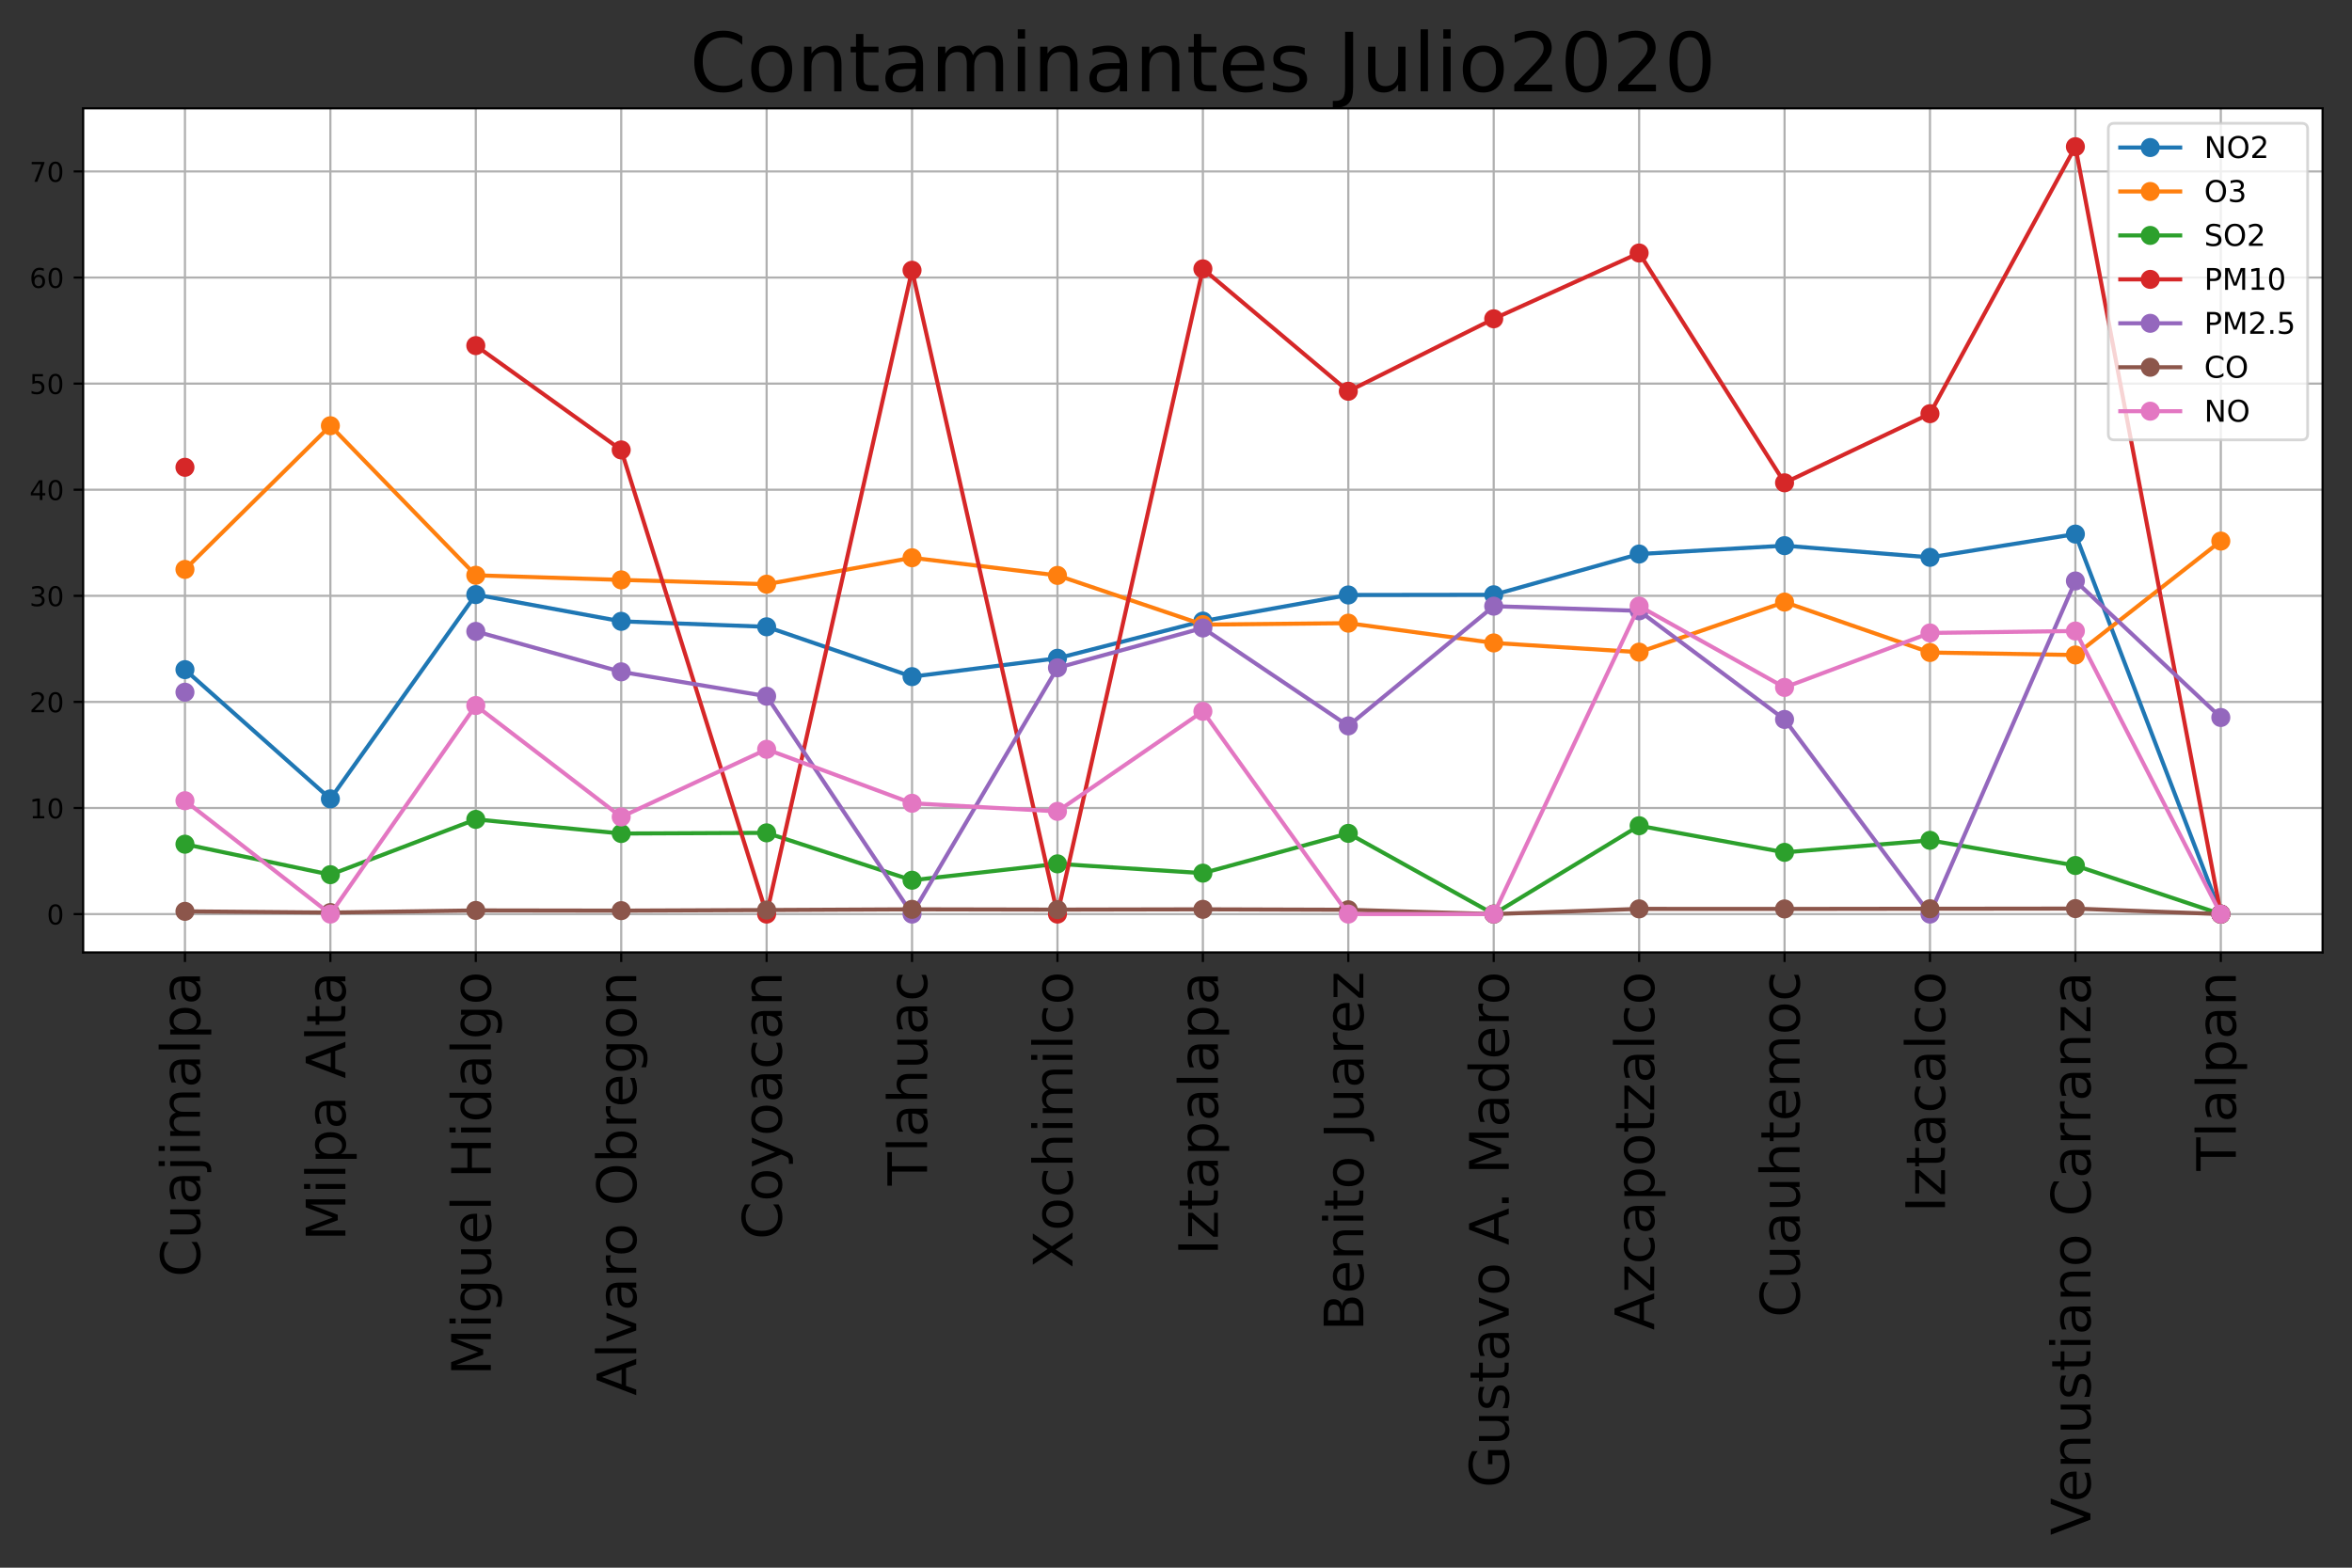 <?xml version="1.0" encoding="utf-8" standalone="no"?>
<!DOCTYPE svg PUBLIC "-//W3C//DTD SVG 1.1//EN"
  "http://www.w3.org/Graphics/SVG/1.1/DTD/svg11.dtd">
<!-- Created with matplotlib (https://matplotlib.org/) -->
<svg height="576pt" version="1.1" viewBox="0 0 864 576" width="864pt" xmlns="http://www.w3.org/2000/svg" xmlns:xlink="http://www.w3.org/1999/xlink">
 <rect x="0" y="0" width="864" height="576" fill="#333333" stroke="none"/>
 <defs>
  <style type="text/css">*{stroke-linecap:butt;stroke-linejoin:round;}</style>
 </defs>
 <g id="figure_1">
  <g id="patch_1">
   <path d="M 0 576 
L 864 576 
L 864 0 
L 0 0 
z
" style="fill:none;"/>
  </g>
  <g id="axes_1">
   <g id="patch_2">
    <path d="M 30.55 349.95 
L 853.2 349.95 
L 853.2 39.8 
L 30.55 39.8 
z
" style="fill:#ffffff;"/>
   </g>
   <g id="matplotlib.axis_1">
    <g id="xtick_1">
     <g id="line2d_1">
      <path clip-path="url(#p5ffc5bf91d)" d="M 67.943 349.95 
L 67.943 39.8 
" style="fill:none;stroke:#b0b0b0;stroke-linecap:square;stroke-width:0.8;"/>
     </g>
     <g id="line2d_2">
      <defs>
       <path d="M 0 0 
L 0 3.5 
" id="m920a25193c" style="stroke:#000000;stroke-width:0.8;"/>
      </defs>
      <g>
       <use style="stroke:#000000;stroke-width:0.8;" x="67.943" xlink:href="#m920a25193c" y="349.95"/>
      </g>
     </g>
     <g id="text_1">
      <!-- Cuajimalpa -->
      <g transform="translate(73.462 469.206)rotate(-90)scale(0.2 -0.2)">
       <defs>
        <path d="M 64.406 67.281 
L 64.406 56.891 
Q 59.422 61.531 53.781 63.812 
Q 48.141 66.109 41.797 66.109 
Q 29.297 66.109 22.656 58.469 
Q 16.016 50.828 16.016 36.375 
Q 16.016 21.969 22.656 14.328 
Q 29.297 6.688 41.797 6.688 
Q 48.141 6.688 53.781 8.984 
Q 59.422 11.281 64.406 15.922 
L 64.406 5.609 
Q 59.234 2.094 53.438 0.328 
Q 47.656 -1.422 41.219 -1.422 
Q 24.656 -1.422 15.125 8.703 
Q 5.609 18.844 5.609 36.375 
Q 5.609 53.953 15.125 64.078 
Q 24.656 74.219 41.219 74.219 
Q 47.75 74.219 53.531 72.484 
Q 59.328 70.75 64.406 67.281 
z
" id="DejaVuSans-67"/>
        <path d="M 8.5 21.578 
L 8.5 54.688 
L 17.484 54.688 
L 17.484 21.922 
Q 17.484 14.156 20.5 10.266 
Q 23.531 6.391 29.594 6.391 
Q 36.859 6.391 41.078 11.031 
Q 45.312 15.672 45.312 23.688 
L 45.312 54.688 
L 54.297 54.688 
L 54.297 0 
L 45.312 0 
L 45.312 8.406 
Q 42.047 3.422 37.719 1 
Q 33.406 -1.422 27.688 -1.422 
Q 18.266 -1.422 13.375 4.438 
Q 8.5 10.297 8.5 21.578 
z
M 31.109 56 
z
" id="DejaVuSans-117"/>
        <path d="M 34.281 27.484 
Q 23.391 27.484 19.188 25 
Q 14.984 22.516 14.984 16.5 
Q 14.984 11.719 18.141 8.906 
Q 21.297 6.109 26.703 6.109 
Q 34.188 6.109 38.703 11.406 
Q 43.219 16.703 43.219 25.484 
L 43.219 27.484 
z
M 52.203 31.203 
L 52.203 0 
L 43.219 0 
L 43.219 8.297 
Q 40.141 3.328 35.547 0.953 
Q 30.953 -1.422 24.312 -1.422 
Q 15.922 -1.422 10.953 3.297 
Q 6 8.016 6 15.922 
Q 6 25.141 12.172 29.828 
Q 18.359 34.516 30.609 34.516 
L 43.219 34.516 
L 43.219 35.406 
Q 43.219 41.609 39.141 45 
Q 35.062 48.391 27.688 48.391 
Q 23 48.391 18.547 47.266 
Q 14.109 46.141 10.016 43.891 
L 10.016 52.203 
Q 14.938 54.109 19.578 55.047 
Q 24.219 56 28.609 56 
Q 40.484 56 46.344 49.844 
Q 52.203 43.703 52.203 31.203 
z
" id="DejaVuSans-97"/>
        <path d="M 9.422 54.688 
L 18.406 54.688 
L 18.406 -0.984 
Q 18.406 -11.422 14.422 -16.109 
Q 10.453 -20.797 1.609 -20.797 
L -1.812 -20.797 
L -1.812 -13.188 
L 0.594 -13.188 
Q 5.719 -13.188 7.562 -10.812 
Q 9.422 -8.453 9.422 -0.984 
z
M 9.422 75.984 
L 18.406 75.984 
L 18.406 64.594 
L 9.422 64.594 
z
" id="DejaVuSans-106"/>
        <path d="M 9.422 54.688 
L 18.406 54.688 
L 18.406 0 
L 9.422 0 
z
M 9.422 75.984 
L 18.406 75.984 
L 18.406 64.594 
L 9.422 64.594 
z
" id="DejaVuSans-105"/>
        <path d="M 52 44.188 
Q 55.375 50.25 60.062 53.125 
Q 64.75 56 71.094 56 
Q 79.641 56 84.281 50.016 
Q 88.922 44.047 88.922 33.016 
L 88.922 0 
L 79.891 0 
L 79.891 32.719 
Q 79.891 40.578 77.094 44.375 
Q 74.312 48.188 68.609 48.188 
Q 61.625 48.188 57.562 43.547 
Q 53.516 38.922 53.516 30.906 
L 53.516 0 
L 44.484 0 
L 44.484 32.719 
Q 44.484 40.625 41.703 44.406 
Q 38.922 48.188 33.109 48.188 
Q 26.219 48.188 22.156 43.531 
Q 18.109 38.875 18.109 30.906 
L 18.109 0 
L 9.078 0 
L 9.078 54.688 
L 18.109 54.688 
L 18.109 46.188 
Q 21.188 51.219 25.484 53.609 
Q 29.781 56 35.688 56 
Q 41.656 56 45.828 52.969 
Q 50 49.953 52 44.188 
z
" id="DejaVuSans-109"/>
        <path d="M 9.422 75.984 
L 18.406 75.984 
L 18.406 0 
L 9.422 0 
z
" id="DejaVuSans-108"/>
        <path d="M 18.109 8.203 
L 18.109 -20.797 
L 9.078 -20.797 
L 9.078 54.688 
L 18.109 54.688 
L 18.109 46.391 
Q 20.953 51.266 25.266 53.625 
Q 29.594 56 35.594 56 
Q 45.562 56 51.781 48.094 
Q 58.016 40.188 58.016 27.297 
Q 58.016 14.406 51.781 6.484 
Q 45.562 -1.422 35.594 -1.422 
Q 29.594 -1.422 25.266 0.953 
Q 20.953 3.328 18.109 8.203 
z
M 48.688 27.297 
Q 48.688 37.203 44.609 42.844 
Q 40.531 48.484 33.406 48.484 
Q 26.266 48.484 22.188 42.844 
Q 18.109 37.203 18.109 27.297 
Q 18.109 17.391 22.188 11.75 
Q 26.266 6.109 33.406 6.109 
Q 40.531 6.109 44.609 11.75 
Q 48.688 17.391 48.688 27.297 
z
" id="DejaVuSans-112"/>
       </defs>
       <use xlink:href="#DejaVuSans-67"/>
       <use x="69.824" xlink:href="#DejaVuSans-117"/>
       <use x="133.203" xlink:href="#DejaVuSans-97"/>
       <use x="194.482" xlink:href="#DejaVuSans-106"/>
       <use x="222.266" xlink:href="#DejaVuSans-105"/>
       <use x="250.049" xlink:href="#DejaVuSans-109"/>
       <use x="347.461" xlink:href="#DejaVuSans-97"/>
       <use x="408.74" xlink:href="#DejaVuSans-108"/>
       <use x="436.523" xlink:href="#DejaVuSans-112"/>
       <use x="500" xlink:href="#DejaVuSans-97"/>
      </g>
     </g>
    </g>
    <g id="xtick_2">
     <g id="line2d_3">
      <path clip-path="url(#p5ffc5bf91d)" d="M 121.362 349.95 
L 121.362 39.8 
" style="fill:none;stroke:#b0b0b0;stroke-linecap:square;stroke-width:0.8;"/>
     </g>
     <g id="line2d_4">
      <g>
       <use style="stroke:#000000;stroke-width:0.8;" x="121.362" xlink:href="#m920a25193c" y="349.95"/>
      </g>
     </g>
     <g id="text_2">
      <!-- Milpa Alta -->
      <g transform="translate(126.881 455.962)rotate(-90)scale(0.2 -0.2)">
       <defs>
        <path d="M 9.812 72.906 
L 24.516 72.906 
L 43.109 23.297 
L 61.812 72.906 
L 76.516 72.906 
L 76.516 0 
L 66.891 0 
L 66.891 64.016 
L 48.094 14.016 
L 38.188 14.016 
L 19.391 64.016 
L 19.391 0 
L 9.812 0 
z
" id="DejaVuSans-77"/>
        <path id="DejaVuSans-32"/>
        <path d="M 34.188 63.188 
L 20.797 26.906 
L 47.609 26.906 
z
M 28.609 72.906 
L 39.797 72.906 
L 67.578 0 
L 57.328 0 
L 50.688 18.703 
L 17.828 18.703 
L 11.188 0 
L 0.781 0 
z
" id="DejaVuSans-65"/>
        <path d="M 18.312 70.219 
L 18.312 54.688 
L 36.812 54.688 
L 36.812 47.703 
L 18.312 47.703 
L 18.312 18.016 
Q 18.312 11.328 20.141 9.422 
Q 21.969 7.516 27.594 7.516 
L 36.812 7.516 
L 36.812 0 
L 27.594 0 
Q 17.188 0 13.234 3.875 
Q 9.281 7.766 9.281 18.016 
L 9.281 47.703 
L 2.688 47.703 
L 2.688 54.688 
L 9.281 54.688 
L 9.281 70.219 
z
" id="DejaVuSans-116"/>
       </defs>
       <use xlink:href="#DejaVuSans-77"/>
       <use x="86.279" xlink:href="#DejaVuSans-105"/>
       <use x="114.062" xlink:href="#DejaVuSans-108"/>
       <use x="141.846" xlink:href="#DejaVuSans-112"/>
       <use x="205.322" xlink:href="#DejaVuSans-97"/>
       <use x="266.602" xlink:href="#DejaVuSans-32"/>
       <use x="298.389" xlink:href="#DejaVuSans-65"/>
       <use x="366.797" xlink:href="#DejaVuSans-108"/>
       <use x="394.58" xlink:href="#DejaVuSans-116"/>
       <use x="433.789" xlink:href="#DejaVuSans-97"/>
      </g>
     </g>
    </g>
    <g id="xtick_3">
     <g id="line2d_5">
      <path clip-path="url(#p5ffc5bf91d)" d="M 174.781 349.95 
L 174.781 39.8 
" style="fill:none;stroke:#b0b0b0;stroke-linecap:square;stroke-width:0.8;"/>
     </g>
     <g id="line2d_6">
      <g>
       <use style="stroke:#000000;stroke-width:0.8;" x="174.781" xlink:href="#m920a25193c" y="349.95"/>
      </g>
     </g>
     <g id="text_3">
      <!-- Miguel Hidalgo -->
      <g transform="translate(180.3 505.394)rotate(-90)scale(0.2 -0.2)">
       <defs>
        <path d="M 45.406 27.984 
Q 45.406 37.75 41.375 43.109 
Q 37.359 48.484 30.078 48.484 
Q 22.859 48.484 18.828 43.109 
Q 14.797 37.75 14.797 27.984 
Q 14.797 18.266 18.828 12.891 
Q 22.859 7.516 30.078 7.516 
Q 37.359 7.516 41.375 12.891 
Q 45.406 18.266 45.406 27.984 
z
M 54.391 6.781 
Q 54.391 -7.172 48.188 -13.984 
Q 42 -20.797 29.203 -20.797 
Q 24.469 -20.797 20.266 -20.094 
Q 16.062 -19.391 12.109 -17.922 
L 12.109 -9.188 
Q 16.062 -11.328 19.922 -12.344 
Q 23.781 -13.375 27.781 -13.375 
Q 36.625 -13.375 41.016 -8.766 
Q 45.406 -4.156 45.406 5.172 
L 45.406 9.625 
Q 42.625 4.781 38.281 2.391 
Q 33.938 0 27.875 0 
Q 17.828 0 11.672 7.656 
Q 5.516 15.328 5.516 27.984 
Q 5.516 40.672 11.672 48.328 
Q 17.828 56 27.875 56 
Q 33.938 56 38.281 53.609 
Q 42.625 51.219 45.406 46.391 
L 45.406 54.688 
L 54.391 54.688 
z
" id="DejaVuSans-103"/>
        <path d="M 56.203 29.594 
L 56.203 25.203 
L 14.891 25.203 
Q 15.484 15.922 20.484 11.062 
Q 25.484 6.203 34.422 6.203 
Q 39.594 6.203 44.453 7.469 
Q 49.312 8.734 54.109 11.281 
L 54.109 2.781 
Q 49.266 0.734 44.188 -0.344 
Q 39.109 -1.422 33.891 -1.422 
Q 20.797 -1.422 13.156 6.188 
Q 5.516 13.812 5.516 26.812 
Q 5.516 40.234 12.766 48.109 
Q 20.016 56 32.328 56 
Q 43.359 56 49.781 48.891 
Q 56.203 41.797 56.203 29.594 
z
M 47.219 32.234 
Q 47.125 39.594 43.094 43.984 
Q 39.062 48.391 32.422 48.391 
Q 24.906 48.391 20.391 44.141 
Q 15.875 39.891 15.188 32.172 
z
" id="DejaVuSans-101"/>
        <path d="M 9.812 72.906 
L 19.672 72.906 
L 19.672 43.016 
L 55.516 43.016 
L 55.516 72.906 
L 65.375 72.906 
L 65.375 0 
L 55.516 0 
L 55.516 34.719 
L 19.672 34.719 
L 19.672 0 
L 9.812 0 
z
" id="DejaVuSans-72"/>
        <path d="M 45.406 46.391 
L 45.406 75.984 
L 54.391 75.984 
L 54.391 0 
L 45.406 0 
L 45.406 8.203 
Q 42.578 3.328 38.25 0.953 
Q 33.938 -1.422 27.875 -1.422 
Q 17.969 -1.422 11.734 6.484 
Q 5.516 14.406 5.516 27.297 
Q 5.516 40.188 11.734 48.094 
Q 17.969 56 27.875 56 
Q 33.938 56 38.25 53.625 
Q 42.578 51.266 45.406 46.391 
z
M 14.797 27.297 
Q 14.797 17.391 18.875 11.75 
Q 22.953 6.109 30.078 6.109 
Q 37.203 6.109 41.297 11.75 
Q 45.406 17.391 45.406 27.297 
Q 45.406 37.203 41.297 42.844 
Q 37.203 48.484 30.078 48.484 
Q 22.953 48.484 18.875 42.844 
Q 14.797 37.203 14.797 27.297 
z
" id="DejaVuSans-100"/>
        <path d="M 30.609 48.391 
Q 23.391 48.391 19.188 42.75 
Q 14.984 37.109 14.984 27.297 
Q 14.984 17.484 19.156 11.844 
Q 23.344 6.203 30.609 6.203 
Q 37.797 6.203 41.984 11.859 
Q 46.188 17.531 46.188 27.297 
Q 46.188 37.016 41.984 42.703 
Q 37.797 48.391 30.609 48.391 
z
M 30.609 56 
Q 42.328 56 49.016 48.375 
Q 55.719 40.766 55.719 27.297 
Q 55.719 13.875 49.016 6.219 
Q 42.328 -1.422 30.609 -1.422 
Q 18.844 -1.422 12.172 6.219 
Q 5.516 13.875 5.516 27.297 
Q 5.516 40.766 12.172 48.375 
Q 18.844 56 30.609 56 
z
" id="DejaVuSans-111"/>
       </defs>
       <use xlink:href="#DejaVuSans-77"/>
       <use x="86.279" xlink:href="#DejaVuSans-105"/>
       <use x="114.062" xlink:href="#DejaVuSans-103"/>
       <use x="177.539" xlink:href="#DejaVuSans-117"/>
       <use x="240.918" xlink:href="#DejaVuSans-101"/>
       <use x="302.441" xlink:href="#DejaVuSans-108"/>
       <use x="330.225" xlink:href="#DejaVuSans-32"/>
       <use x="362.012" xlink:href="#DejaVuSans-72"/>
       <use x="437.207" xlink:href="#DejaVuSans-105"/>
       <use x="464.99" xlink:href="#DejaVuSans-100"/>
       <use x="528.467" xlink:href="#DejaVuSans-97"/>
       <use x="589.746" xlink:href="#DejaVuSans-108"/>
       <use x="617.529" xlink:href="#DejaVuSans-103"/>
       <use x="681.006" xlink:href="#DejaVuSans-111"/>
      </g>
     </g>
    </g>
    <g id="xtick_4">
     <g id="line2d_7">
      <path clip-path="url(#p5ffc5bf91d)" d="M 228.2 349.95 
L 228.2 39.8 
" style="fill:none;stroke:#b0b0b0;stroke-linecap:square;stroke-width:0.8;"/>
     </g>
     <g id="line2d_8">
      <g>
       <use style="stroke:#000000;stroke-width:0.8;" x="228.2" xlink:href="#m920a25193c" y="349.95"/>
      </g>
     </g>
     <g id="text_4">
      <!-- Alvaro Obregon -->
      <g transform="translate(233.718 512.775)rotate(-90)scale(0.2 -0.2)">
       <defs>
        <path d="M 2.984 54.688 
L 12.5 54.688 
L 29.594 8.797 
L 46.688 54.688 
L 56.203 54.688 
L 35.688 0 
L 23.484 0 
z
" id="DejaVuSans-118"/>
        <path d="M 41.109 46.297 
Q 39.594 47.172 37.812 47.578 
Q 36.031 48 33.891 48 
Q 26.266 48 22.188 43.047 
Q 18.109 38.094 18.109 28.812 
L 18.109 0 
L 9.078 0 
L 9.078 54.688 
L 18.109 54.688 
L 18.109 46.188 
Q 20.953 51.172 25.484 53.578 
Q 30.031 56 36.531 56 
Q 37.453 56 38.578 55.875 
Q 39.703 55.766 41.062 55.516 
z
" id="DejaVuSans-114"/>
        <path d="M 39.406 66.219 
Q 28.656 66.219 22.328 58.203 
Q 16.016 50.203 16.016 36.375 
Q 16.016 22.609 22.328 14.594 
Q 28.656 6.594 39.406 6.594 
Q 50.141 6.594 56.422 14.594 
Q 62.703 22.609 62.703 36.375 
Q 62.703 50.203 56.422 58.203 
Q 50.141 66.219 39.406 66.219 
z
M 39.406 74.219 
Q 54.734 74.219 63.906 63.938 
Q 73.094 53.656 73.094 36.375 
Q 73.094 19.141 63.906 8.859 
Q 54.734 -1.422 39.406 -1.422 
Q 24.031 -1.422 14.812 8.828 
Q 5.609 19.094 5.609 36.375 
Q 5.609 53.656 14.812 63.938 
Q 24.031 74.219 39.406 74.219 
z
" id="DejaVuSans-79"/>
        <path d="M 48.688 27.297 
Q 48.688 37.203 44.609 42.844 
Q 40.531 48.484 33.406 48.484 
Q 26.266 48.484 22.188 42.844 
Q 18.109 37.203 18.109 27.297 
Q 18.109 17.391 22.188 11.75 
Q 26.266 6.109 33.406 6.109 
Q 40.531 6.109 44.609 11.75 
Q 48.688 17.391 48.688 27.297 
z
M 18.109 46.391 
Q 20.953 51.266 25.266 53.625 
Q 29.594 56 35.594 56 
Q 45.562 56 51.781 48.094 
Q 58.016 40.188 58.016 27.297 
Q 58.016 14.406 51.781 6.484 
Q 45.562 -1.422 35.594 -1.422 
Q 29.594 -1.422 25.266 0.953 
Q 20.953 3.328 18.109 8.203 
L 18.109 0 
L 9.078 0 
L 9.078 75.984 
L 18.109 75.984 
z
" id="DejaVuSans-98"/>
        <path d="M 54.891 33.016 
L 54.891 0 
L 45.906 0 
L 45.906 32.719 
Q 45.906 40.484 42.875 44.328 
Q 39.844 48.188 33.797 48.188 
Q 26.516 48.188 22.312 43.547 
Q 18.109 38.922 18.109 30.906 
L 18.109 0 
L 9.078 0 
L 9.078 54.688 
L 18.109 54.688 
L 18.109 46.188 
Q 21.344 51.125 25.703 53.562 
Q 30.078 56 35.797 56 
Q 45.219 56 50.047 50.172 
Q 54.891 44.344 54.891 33.016 
z
" id="DejaVuSans-110"/>
       </defs>
       <use xlink:href="#DejaVuSans-65"/>
       <use x="68.408" xlink:href="#DejaVuSans-108"/>
       <use x="96.191" xlink:href="#DejaVuSans-118"/>
       <use x="155.371" xlink:href="#DejaVuSans-97"/>
       <use x="216.65" xlink:href="#DejaVuSans-114"/>
       <use x="255.514" xlink:href="#DejaVuSans-111"/>
       <use x="316.695" xlink:href="#DejaVuSans-32"/>
       <use x="348.482" xlink:href="#DejaVuSans-79"/>
       <use x="427.193" xlink:href="#DejaVuSans-98"/>
       <use x="490.67" xlink:href="#DejaVuSans-114"/>
       <use x="529.533" xlink:href="#DejaVuSans-101"/>
       <use x="591.057" xlink:href="#DejaVuSans-103"/>
       <use x="654.533" xlink:href="#DejaVuSans-111"/>
       <use x="715.715" xlink:href="#DejaVuSans-110"/>
      </g>
     </g>
    </g>
    <g id="xtick_5">
     <g id="line2d_9">
      <path clip-path="url(#p5ffc5bf91d)" d="M 281.619 349.95 
L 281.619 39.8 
" style="fill:none;stroke:#b0b0b0;stroke-linecap:square;stroke-width:0.8;"/>
     </g>
     <g id="line2d_10">
      <g>
       <use style="stroke:#000000;stroke-width:0.8;" x="281.619" xlink:href="#m920a25193c" y="349.95"/>
      </g>
     </g>
     <g id="text_5">
      <!-- Coyoacan -->
      <g transform="translate(287.137 455.413)rotate(-90)scale(0.2 -0.2)">
       <defs>
        <path d="M 32.172 -5.078 
Q 28.375 -14.844 24.75 -17.812 
Q 21.141 -20.797 15.094 -20.797 
L 7.906 -20.797 
L 7.906 -13.281 
L 13.188 -13.281 
Q 16.891 -13.281 18.938 -11.516 
Q 21 -9.766 23.484 -3.219 
L 25.094 0.875 
L 2.984 54.688 
L 12.5 54.688 
L 29.594 11.922 
L 46.688 54.688 
L 56.203 54.688 
z
" id="DejaVuSans-121"/>
        <path d="M 48.781 52.594 
L 48.781 44.188 
Q 44.969 46.297 41.141 47.344 
Q 37.312 48.391 33.406 48.391 
Q 24.656 48.391 19.812 42.844 
Q 14.984 37.312 14.984 27.297 
Q 14.984 17.281 19.812 11.734 
Q 24.656 6.203 33.406 6.203 
Q 37.312 6.203 41.141 7.25 
Q 44.969 8.297 48.781 10.406 
L 48.781 2.094 
Q 45.016 0.344 40.984 -0.531 
Q 36.969 -1.422 32.422 -1.422 
Q 20.062 -1.422 12.781 6.344 
Q 5.516 14.109 5.516 27.297 
Q 5.516 40.672 12.859 48.328 
Q 20.219 56 33.016 56 
Q 37.156 56 41.109 55.141 
Q 45.062 54.297 48.781 52.594 
z
" id="DejaVuSans-99"/>
       </defs>
       <use xlink:href="#DejaVuSans-67"/>
       <use x="69.824" xlink:href="#DejaVuSans-111"/>
       <use x="131.006" xlink:href="#DejaVuSans-121"/>
       <use x="190.186" xlink:href="#DejaVuSans-111"/>
       <use x="251.367" xlink:href="#DejaVuSans-97"/>
       <use x="312.646" xlink:href="#DejaVuSans-99"/>
       <use x="367.627" xlink:href="#DejaVuSans-97"/>
       <use x="428.906" xlink:href="#DejaVuSans-110"/>
      </g>
     </g>
    </g>
    <g id="xtick_6">
     <g id="line2d_11">
      <path clip-path="url(#p5ffc5bf91d)" d="M 335.037 349.95 
L 335.037 39.8 
" style="fill:none;stroke:#b0b0b0;stroke-linecap:square;stroke-width:0.8;"/>
     </g>
     <g id="line2d_12">
      <g>
       <use style="stroke:#000000;stroke-width:0.8;" x="335.037" xlink:href="#m920a25193c" y="349.95"/>
      </g>
     </g>
     <g id="text_6">
      <!-- Tlahuac -->
      <g transform="translate(340.556 435.581)rotate(-90)scale(0.2 -0.2)">
       <defs>
        <path d="M -0.297 72.906 
L 61.375 72.906 
L 61.375 64.594 
L 35.5 64.594 
L 35.5 0 
L 25.594 0 
L 25.594 64.594 
L -0.297 64.594 
z
" id="DejaVuSans-84"/>
        <path d="M 54.891 33.016 
L 54.891 0 
L 45.906 0 
L 45.906 32.719 
Q 45.906 40.484 42.875 44.328 
Q 39.844 48.188 33.797 48.188 
Q 26.516 48.188 22.312 43.547 
Q 18.109 38.922 18.109 30.906 
L 18.109 0 
L 9.078 0 
L 9.078 75.984 
L 18.109 75.984 
L 18.109 46.188 
Q 21.344 51.125 25.703 53.562 
Q 30.078 56 35.797 56 
Q 45.219 56 50.047 50.172 
Q 54.891 44.344 54.891 33.016 
z
" id="DejaVuSans-104"/>
       </defs>
       <use xlink:href="#DejaVuSans-84"/>
       <use x="61.084" xlink:href="#DejaVuSans-108"/>
       <use x="88.867" xlink:href="#DejaVuSans-97"/>
       <use x="150.146" xlink:href="#DejaVuSans-104"/>
       <use x="213.525" xlink:href="#DejaVuSans-117"/>
       <use x="276.904" xlink:href="#DejaVuSans-97"/>
       <use x="338.184" xlink:href="#DejaVuSans-99"/>
      </g>
     </g>
    </g>
    <g id="xtick_7">
     <g id="line2d_13">
      <path clip-path="url(#p5ffc5bf91d)" d="M 388.456 349.95 
L 388.456 39.8 
" style="fill:none;stroke:#b0b0b0;stroke-linecap:square;stroke-width:0.8;"/>
     </g>
     <g id="line2d_14">
      <g>
       <use style="stroke:#000000;stroke-width:0.8;" x="388.456" xlink:href="#m920a25193c" y="349.95"/>
      </g>
     </g>
     <g id="text_7">
      <!-- Xochimilco -->
      <g transform="translate(393.975 465.944)rotate(-90)scale(0.2 -0.2)">
       <defs>
        <path d="M 6.297 72.906 
L 16.891 72.906 
L 35.016 45.797 
L 53.219 72.906 
L 63.812 72.906 
L 40.375 37.891 
L 65.375 0 
L 54.781 0 
L 34.281 31 
L 13.625 0 
L 2.984 0 
L 29 38.922 
z
" id="DejaVuSans-88"/>
       </defs>
       <use xlink:href="#DejaVuSans-88"/>
       <use x="68.506" xlink:href="#DejaVuSans-111"/>
       <use x="129.688" xlink:href="#DejaVuSans-99"/>
       <use x="184.668" xlink:href="#DejaVuSans-104"/>
       <use x="248.047" xlink:href="#DejaVuSans-105"/>
       <use x="275.83" xlink:href="#DejaVuSans-109"/>
       <use x="373.242" xlink:href="#DejaVuSans-105"/>
       <use x="401.025" xlink:href="#DejaVuSans-108"/>
       <use x="428.809" xlink:href="#DejaVuSans-99"/>
       <use x="483.789" xlink:href="#DejaVuSans-111"/>
      </g>
     </g>
    </g>
    <g id="xtick_8">
     <g id="line2d_15">
      <path clip-path="url(#p5ffc5bf91d)" d="M 441.875 349.95 
L 441.875 39.8 
" style="fill:none;stroke:#b0b0b0;stroke-linecap:square;stroke-width:0.8;"/>
     </g>
     <g id="line2d_16">
      <g>
       <use style="stroke:#000000;stroke-width:0.8;" x="441.875" xlink:href="#m920a25193c" y="349.95"/>
      </g>
     </g>
     <g id="text_8">
      <!-- Iztapalapa -->
      <g transform="translate(447.394 461.163)rotate(-90)scale(0.2 -0.2)">
       <defs>
        <path d="M 9.812 72.906 
L 19.672 72.906 
L 19.672 0 
L 9.812 0 
z
" id="DejaVuSans-73"/>
        <path d="M 5.516 54.688 
L 48.188 54.688 
L 48.188 46.484 
L 14.406 7.172 
L 48.188 7.172 
L 48.188 0 
L 4.297 0 
L 4.297 8.203 
L 38.094 47.516 
L 5.516 47.516 
z
" id="DejaVuSans-122"/>
       </defs>
       <use xlink:href="#DejaVuSans-73"/>
       <use x="29.492" xlink:href="#DejaVuSans-122"/>
       <use x="81.982" xlink:href="#DejaVuSans-116"/>
       <use x="121.191" xlink:href="#DejaVuSans-97"/>
       <use x="182.471" xlink:href="#DejaVuSans-112"/>
       <use x="245.947" xlink:href="#DejaVuSans-97"/>
       <use x="307.227" xlink:href="#DejaVuSans-108"/>
       <use x="335.01" xlink:href="#DejaVuSans-97"/>
       <use x="396.289" xlink:href="#DejaVuSans-112"/>
       <use x="459.766" xlink:href="#DejaVuSans-97"/>
      </g>
     </g>
    </g>
    <g id="xtick_9">
     <g id="line2d_17">
      <path clip-path="url(#p5ffc5bf91d)" d="M 495.294 349.95 
L 495.294 39.8 
" style="fill:none;stroke:#b0b0b0;stroke-linecap:square;stroke-width:0.8;"/>
     </g>
     <g id="line2d_18">
      <g>
       <use style="stroke:#000000;stroke-width:0.8;" x="495.294" xlink:href="#m920a25193c" y="349.95"/>
      </g>
     </g>
     <g id="text_9">
      <!-- Benito Juarez -->
      <g transform="translate(500.813 489.05)rotate(-90)scale(0.2 -0.2)">
       <defs>
        <path d="M 19.672 34.812 
L 19.672 8.109 
L 35.5 8.109 
Q 43.453 8.109 47.281 11.406 
Q 51.125 14.703 51.125 21.484 
Q 51.125 28.328 47.281 31.562 
Q 43.453 34.812 35.5 34.812 
z
M 19.672 64.797 
L 19.672 42.828 
L 34.281 42.828 
Q 41.5 42.828 45.031 45.531 
Q 48.578 48.25 48.578 53.812 
Q 48.578 59.328 45.031 62.062 
Q 41.5 64.797 34.281 64.797 
z
M 9.812 72.906 
L 35.016 72.906 
Q 46.297 72.906 52.391 68.219 
Q 58.5 63.531 58.5 54.891 
Q 58.5 48.188 55.375 44.234 
Q 52.25 40.281 46.188 39.312 
Q 53.469 37.75 57.5 32.781 
Q 61.531 27.828 61.531 20.406 
Q 61.531 10.641 54.891 5.312 
Q 48.25 0 35.984 0 
L 9.812 0 
z
" id="DejaVuSans-66"/>
        <path d="M 9.812 72.906 
L 19.672 72.906 
L 19.672 5.078 
Q 19.672 -8.109 14.672 -14.062 
Q 9.672 -20.016 -1.422 -20.016 
L -5.172 -20.016 
L -5.172 -11.719 
L -2.094 -11.719 
Q 4.438 -11.719 7.125 -8.047 
Q 9.812 -4.391 9.812 5.078 
z
" id="DejaVuSans-74"/>
       </defs>
       <use xlink:href="#DejaVuSans-66"/>
       <use x="68.604" xlink:href="#DejaVuSans-101"/>
       <use x="130.127" xlink:href="#DejaVuSans-110"/>
       <use x="193.506" xlink:href="#DejaVuSans-105"/>
       <use x="221.289" xlink:href="#DejaVuSans-116"/>
       <use x="260.498" xlink:href="#DejaVuSans-111"/>
       <use x="321.68" xlink:href="#DejaVuSans-32"/>
       <use x="353.467" xlink:href="#DejaVuSans-74"/>
       <use x="382.959" xlink:href="#DejaVuSans-117"/>
       <use x="446.338" xlink:href="#DejaVuSans-97"/>
       <use x="507.617" xlink:href="#DejaVuSans-114"/>
       <use x="546.48" xlink:href="#DejaVuSans-101"/>
       <use x="608.004" xlink:href="#DejaVuSans-122"/>
      </g>
     </g>
    </g>
    <g id="xtick_10">
     <g id="line2d_19">
      <path clip-path="url(#p5ffc5bf91d)" d="M 548.713 349.95 
L 548.713 39.8 
" style="fill:none;stroke:#b0b0b0;stroke-linecap:square;stroke-width:0.8;"/>
     </g>
     <g id="line2d_20">
      <g>
       <use style="stroke:#000000;stroke-width:0.8;" x="548.713" xlink:href="#m920a25193c" y="349.95"/>
      </g>
     </g>
     <g id="text_10">
      <!-- Gustavo A. Madero -->
      <g transform="translate(554.231 546.638)rotate(-90)scale(0.2 -0.2)">
       <defs>
        <path d="M 59.516 10.406 
L 59.516 29.984 
L 43.406 29.984 
L 43.406 38.094 
L 69.281 38.094 
L 69.281 6.781 
Q 63.578 2.734 56.688 0.656 
Q 49.812 -1.422 42 -1.422 
Q 24.906 -1.422 15.25 8.562 
Q 5.609 18.562 5.609 36.375 
Q 5.609 54.25 15.25 64.234 
Q 24.906 74.219 42 74.219 
Q 49.125 74.219 55.547 72.453 
Q 61.969 70.703 67.391 67.281 
L 67.391 56.781 
Q 61.922 61.422 55.766 63.766 
Q 49.609 66.109 42.828 66.109 
Q 29.438 66.109 22.719 58.641 
Q 16.016 51.172 16.016 36.375 
Q 16.016 21.625 22.719 14.156 
Q 29.438 6.688 42.828 6.688 
Q 48.047 6.688 52.141 7.594 
Q 56.25 8.5 59.516 10.406 
z
" id="DejaVuSans-71"/>
        <path d="M 44.281 53.078 
L 44.281 44.578 
Q 40.484 46.531 36.375 47.5 
Q 32.281 48.484 27.875 48.484 
Q 21.188 48.484 17.844 46.438 
Q 14.5 44.391 14.5 40.281 
Q 14.5 37.156 16.891 35.375 
Q 19.281 33.594 26.516 31.984 
L 29.594 31.297 
Q 39.156 29.25 43.188 25.516 
Q 47.219 21.781 47.219 15.094 
Q 47.219 7.469 41.188 3.016 
Q 35.156 -1.422 24.609 -1.422 
Q 20.219 -1.422 15.453 -0.562 
Q 10.688 0.297 5.422 2 
L 5.422 11.281 
Q 10.406 8.688 15.234 7.391 
Q 20.062 6.109 24.812 6.109 
Q 31.156 6.109 34.562 8.281 
Q 37.984 10.453 37.984 14.406 
Q 37.984 18.062 35.516 20.016 
Q 33.062 21.969 24.703 23.781 
L 21.578 24.516 
Q 13.234 26.266 9.516 29.906 
Q 5.812 33.547 5.812 39.891 
Q 5.812 47.609 11.281 51.797 
Q 16.75 56 26.812 56 
Q 31.781 56 36.172 55.266 
Q 40.578 54.547 44.281 53.078 
z
" id="DejaVuSans-115"/>
        <path d="M 10.688 12.406 
L 21 12.406 
L 21 0 
L 10.688 0 
z
" id="DejaVuSans-46"/>
       </defs>
       <use xlink:href="#DejaVuSans-71"/>
       <use x="77.49" xlink:href="#DejaVuSans-117"/>
       <use x="140.869" xlink:href="#DejaVuSans-115"/>
       <use x="192.969" xlink:href="#DejaVuSans-116"/>
       <use x="232.178" xlink:href="#DejaVuSans-97"/>
       <use x="293.457" xlink:href="#DejaVuSans-118"/>
       <use x="352.637" xlink:href="#DejaVuSans-111"/>
       <use x="413.818" xlink:href="#DejaVuSans-32"/>
       <use x="445.605" xlink:href="#DejaVuSans-65"/>
       <use x="512.264" xlink:href="#DejaVuSans-46"/>
       <use x="544.051" xlink:href="#DejaVuSans-32"/>
       <use x="575.838" xlink:href="#DejaVuSans-77"/>
       <use x="662.117" xlink:href="#DejaVuSans-97"/>
       <use x="723.396" xlink:href="#DejaVuSans-100"/>
       <use x="786.873" xlink:href="#DejaVuSans-101"/>
       <use x="848.396" xlink:href="#DejaVuSans-114"/>
       <use x="887.26" xlink:href="#DejaVuSans-111"/>
      </g>
     </g>
    </g>
    <g id="xtick_11">
     <g id="line2d_21">
      <path clip-path="url(#p5ffc5bf91d)" d="M 602.131 349.95 
L 602.131 39.8 
" style="fill:none;stroke:#b0b0b0;stroke-linecap:square;stroke-width:0.8;"/>
     </g>
     <g id="line2d_22">
      <g>
       <use style="stroke:#000000;stroke-width:0.8;" x="602.131" xlink:href="#m920a25193c" y="349.95"/>
      </g>
     </g>
     <g id="text_11">
      <!-- Azcapotzalco -->
      <g transform="translate(607.65 488.7)rotate(-90)scale(0.2 -0.2)">
       <use xlink:href="#DejaVuSans-65"/>
       <use x="68.408" xlink:href="#DejaVuSans-122"/>
       <use x="120.898" xlink:href="#DejaVuSans-99"/>
       <use x="175.879" xlink:href="#DejaVuSans-97"/>
       <use x="237.158" xlink:href="#DejaVuSans-112"/>
       <use x="300.635" xlink:href="#DejaVuSans-111"/>
       <use x="361.816" xlink:href="#DejaVuSans-116"/>
       <use x="401.025" xlink:href="#DejaVuSans-122"/>
       <use x="453.516" xlink:href="#DejaVuSans-97"/>
       <use x="514.795" xlink:href="#DejaVuSans-108"/>
       <use x="542.578" xlink:href="#DejaVuSans-99"/>
       <use x="597.559" xlink:href="#DejaVuSans-111"/>
      </g>
     </g>
    </g>
    <g id="xtick_12">
     <g id="line2d_23">
      <path clip-path="url(#p5ffc5bf91d)" d="M 655.55 349.95 
L 655.55 39.8 
" style="fill:none;stroke:#b0b0b0;stroke-linecap:square;stroke-width:0.8;"/>
     </g>
     <g id="line2d_24">
      <g>
       <use style="stroke:#000000;stroke-width:0.8;" x="655.55" xlink:href="#m920a25193c" y="349.95"/>
      </g>
     </g>
     <g id="text_12">
      <!-- Cuauhtemoc -->
      <g transform="translate(661.069 484.059)rotate(-90)scale(0.2 -0.2)">
       <use xlink:href="#DejaVuSans-67"/>
       <use x="69.824" xlink:href="#DejaVuSans-117"/>
       <use x="133.203" xlink:href="#DejaVuSans-97"/>
       <use x="194.482" xlink:href="#DejaVuSans-117"/>
       <use x="257.861" xlink:href="#DejaVuSans-104"/>
       <use x="321.24" xlink:href="#DejaVuSans-116"/>
       <use x="360.449" xlink:href="#DejaVuSans-101"/>
       <use x="421.973" xlink:href="#DejaVuSans-109"/>
       <use x="519.385" xlink:href="#DejaVuSans-111"/>
       <use x="580.566" xlink:href="#DejaVuSans-99"/>
      </g>
     </g>
    </g>
    <g id="xtick_13">
     <g id="line2d_25">
      <path clip-path="url(#p5ffc5bf91d)" d="M 708.969 349.95 
L 708.969 39.8 
" style="fill:none;stroke:#b0b0b0;stroke-linecap:square;stroke-width:0.8;"/>
     </g>
     <g id="line2d_26">
      <g>
       <use style="stroke:#000000;stroke-width:0.8;" x="708.969" xlink:href="#m920a25193c" y="349.95"/>
      </g>
     </g>
     <g id="text_13">
      <!-- Iztacalco -->
      <g transform="translate(714.488 445.488)rotate(-90)scale(0.2 -0.2)">
       <use xlink:href="#DejaVuSans-73"/>
       <use x="29.492" xlink:href="#DejaVuSans-122"/>
       <use x="81.982" xlink:href="#DejaVuSans-116"/>
       <use x="121.191" xlink:href="#DejaVuSans-97"/>
       <use x="182.471" xlink:href="#DejaVuSans-99"/>
       <use x="237.451" xlink:href="#DejaVuSans-97"/>
       <use x="298.73" xlink:href="#DejaVuSans-108"/>
       <use x="326.514" xlink:href="#DejaVuSans-99"/>
       <use x="381.494" xlink:href="#DejaVuSans-111"/>
      </g>
     </g>
    </g>
    <g id="xtick_14">
     <g id="line2d_27">
      <path clip-path="url(#p5ffc5bf91d)" d="M 762.388 349.95 
L 762.388 39.8 
" style="fill:none;stroke:#b0b0b0;stroke-linecap:square;stroke-width:0.8;"/>
     </g>
     <g id="line2d_28">
      <g>
       <use style="stroke:#000000;stroke-width:0.8;" x="762.388" xlink:href="#m920a25193c" y="349.95"/>
      </g>
     </g>
     <g id="text_14">
      <!-- Venustiano Carranza -->
      <g transform="translate(767.907 564.078)rotate(-90)scale(0.2 -0.2)">
       <defs>
        <path d="M 28.609 0 
L 0.781 72.906 
L 11.078 72.906 
L 34.188 11.531 
L 57.328 72.906 
L 67.578 72.906 
L 39.797 0 
z
" id="DejaVuSans-86"/>
       </defs>
       <use xlink:href="#DejaVuSans-86"/>
       <use x="60.658" xlink:href="#DejaVuSans-101"/>
       <use x="122.182" xlink:href="#DejaVuSans-110"/>
       <use x="185.561" xlink:href="#DejaVuSans-117"/>
       <use x="248.939" xlink:href="#DejaVuSans-115"/>
       <use x="301.039" xlink:href="#DejaVuSans-116"/>
       <use x="340.248" xlink:href="#DejaVuSans-105"/>
       <use x="368.031" xlink:href="#DejaVuSans-97"/>
       <use x="429.311" xlink:href="#DejaVuSans-110"/>
       <use x="492.689" xlink:href="#DejaVuSans-111"/>
       <use x="553.871" xlink:href="#DejaVuSans-32"/>
       <use x="585.658" xlink:href="#DejaVuSans-67"/>
       <use x="655.482" xlink:href="#DejaVuSans-97"/>
       <use x="716.762" xlink:href="#DejaVuSans-114"/>
       <use x="756.125" xlink:href="#DejaVuSans-114"/>
       <use x="797.238" xlink:href="#DejaVuSans-97"/>
       <use x="858.518" xlink:href="#DejaVuSans-110"/>
       <use x="921.896" xlink:href="#DejaVuSans-122"/>
       <use x="974.387" xlink:href="#DejaVuSans-97"/>
      </g>
     </g>
    </g>
    <g id="xtick_15">
     <g id="line2d_29">
      <path clip-path="url(#p5ffc5bf91d)" d="M 815.807 349.95 
L 815.807 39.8 
" style="fill:none;stroke:#b0b0b0;stroke-linecap:square;stroke-width:0.8;"/>
     </g>
     <g id="line2d_30">
      <g>
       <use style="stroke:#000000;stroke-width:0.8;" x="815.807" xlink:href="#m920a25193c" y="349.95"/>
      </g>
     </g>
     <g id="text_15">
      <!-- Tlalpan -->
      <g transform="translate(821.326 430.163)rotate(-90)scale(0.2 -0.2)">
       <use xlink:href="#DejaVuSans-84"/>
       <use x="61.084" xlink:href="#DejaVuSans-108"/>
       <use x="88.867" xlink:href="#DejaVuSans-97"/>
       <use x="150.146" xlink:href="#DejaVuSans-108"/>
       <use x="177.93" xlink:href="#DejaVuSans-112"/>
       <use x="241.406" xlink:href="#DejaVuSans-97"/>
       <use x="302.686" xlink:href="#DejaVuSans-110"/>
      </g>
     </g>
    </g>
   </g>
   <g id="matplotlib.axis_2">
    <g id="ytick_1">
     <g id="line2d_31">
      <path clip-path="url(#p5ffc5bf91d)" d="M 30.55 335.852 
L 853.2 335.852 
" style="fill:none;stroke:#b0b0b0;stroke-linecap:square;stroke-width:0.8;"/>
     </g>
     <g id="line2d_32">
      <defs>
       <path d="M 0 0 
L -3.5 0 
" id="m22421bcc71" style="stroke:#000000;stroke-width:0.8;"/>
      </defs>
      <g>
       <use style="stroke:#000000;stroke-width:0.8;" x="30.55" xlink:href="#m22421bcc71" y="335.852"/>
      </g>
     </g>
     <g id="text_16">
      <!-- 0 -->
      <g transform="translate(17.188 339.651)scale(0.1 -0.1)">
       <defs>
        <path d="M 31.781 66.406 
Q 24.172 66.406 20.328 58.906 
Q 16.5 51.422 16.5 36.375 
Q 16.5 21.391 20.328 13.891 
Q 24.172 6.391 31.781 6.391 
Q 39.453 6.391 43.281 13.891 
Q 47.125 21.391 47.125 36.375 
Q 47.125 51.422 43.281 58.906 
Q 39.453 66.406 31.781 66.406 
z
M 31.781 74.219 
Q 44.047 74.219 50.516 64.516 
Q 56.984 54.828 56.984 36.375 
Q 56.984 17.969 50.516 8.266 
Q 44.047 -1.422 31.781 -1.422 
Q 19.531 -1.422 13.062 8.266 
Q 6.594 17.969 6.594 36.375 
Q 6.594 54.828 13.062 64.516 
Q 19.531 74.219 31.781 74.219 
z
" id="DejaVuSans-48"/>
       </defs>
       <use xlink:href="#DejaVuSans-48"/>
      </g>
     </g>
    </g>
    <g id="ytick_2">
     <g id="line2d_33">
      <path clip-path="url(#p5ffc5bf91d)" d="M 30.55 296.872 
L 853.2 296.872 
" style="fill:none;stroke:#b0b0b0;stroke-linecap:square;stroke-width:0.8;"/>
     </g>
     <g id="line2d_34">
      <g>
       <use style="stroke:#000000;stroke-width:0.8;" x="30.55" xlink:href="#m22421bcc71" y="296.872"/>
      </g>
     </g>
     <g id="text_17">
      <!-- 10 -->
      <g transform="translate(10.825 300.672)scale(0.1 -0.1)">
       <defs>
        <path d="M 12.406 8.297 
L 28.516 8.297 
L 28.516 63.922 
L 10.984 60.406 
L 10.984 69.391 
L 28.422 72.906 
L 38.281 72.906 
L 38.281 8.297 
L 54.391 8.297 
L 54.391 0 
L 12.406 0 
z
" id="DejaVuSans-49"/>
       </defs>
       <use xlink:href="#DejaVuSans-49"/>
       <use x="63.623" xlink:href="#DejaVuSans-48"/>
      </g>
     </g>
    </g>
    <g id="ytick_3">
     <g id="line2d_35">
      <path clip-path="url(#p5ffc5bf91d)" d="M 30.55 257.892 
L 853.2 257.892 
" style="fill:none;stroke:#b0b0b0;stroke-linecap:square;stroke-width:0.8;"/>
     </g>
     <g id="line2d_36">
      <g>
       <use style="stroke:#000000;stroke-width:0.8;" x="30.55" xlink:href="#m22421bcc71" y="257.892"/>
      </g>
     </g>
     <g id="text_18">
      <!-- 20 -->
      <g transform="translate(10.825 261.692)scale(0.1 -0.1)">
       <defs>
        <path d="M 19.188 8.297 
L 53.609 8.297 
L 53.609 0 
L 7.328 0 
L 7.328 8.297 
Q 12.938 14.109 22.625 23.891 
Q 32.328 33.688 34.812 36.531 
Q 39.547 41.844 41.422 45.531 
Q 43.312 49.219 43.312 52.781 
Q 43.312 58.594 39.234 62.25 
Q 35.156 65.922 28.609 65.922 
Q 23.969 65.922 18.812 64.312 
Q 13.672 62.703 7.812 59.422 
L 7.812 69.391 
Q 13.766 71.781 18.938 73 
Q 24.125 74.219 28.422 74.219 
Q 39.75 74.219 46.484 68.547 
Q 53.219 62.891 53.219 53.422 
Q 53.219 48.922 51.531 44.891 
Q 49.859 40.875 45.406 35.406 
Q 44.188 33.984 37.641 27.219 
Q 31.109 20.453 19.188 8.297 
z
" id="DejaVuSans-50"/>
       </defs>
       <use xlink:href="#DejaVuSans-50"/>
       <use x="63.623" xlink:href="#DejaVuSans-48"/>
      </g>
     </g>
    </g>
    <g id="ytick_4">
     <g id="line2d_37">
      <path clip-path="url(#p5ffc5bf91d)" d="M 30.55 218.913 
L 853.2 218.913 
" style="fill:none;stroke:#b0b0b0;stroke-linecap:square;stroke-width:0.8;"/>
     </g>
     <g id="line2d_38">
      <g>
       <use style="stroke:#000000;stroke-width:0.8;" x="30.55" xlink:href="#m22421bcc71" y="218.913"/>
      </g>
     </g>
     <g id="text_19">
      <!-- 30 -->
      <g transform="translate(10.825 222.712)scale(0.1 -0.1)">
       <defs>
        <path d="M 40.578 39.312 
Q 47.656 37.797 51.625 33 
Q 55.609 28.219 55.609 21.188 
Q 55.609 10.406 48.188 4.484 
Q 40.766 -1.422 27.094 -1.422 
Q 22.516 -1.422 17.656 -0.516 
Q 12.797 0.391 7.625 2.203 
L 7.625 11.719 
Q 11.719 9.328 16.594 8.109 
Q 21.484 6.891 26.812 6.891 
Q 36.078 6.891 40.938 10.547 
Q 45.797 14.203 45.797 21.188 
Q 45.797 27.641 41.281 31.266 
Q 36.766 34.906 28.719 34.906 
L 20.219 34.906 
L 20.219 43.016 
L 29.109 43.016 
Q 36.375 43.016 40.234 45.922 
Q 44.094 48.828 44.094 54.297 
Q 44.094 59.906 40.109 62.906 
Q 36.141 65.922 28.719 65.922 
Q 24.656 65.922 20.016 65.031 
Q 15.375 64.156 9.812 62.312 
L 9.812 71.094 
Q 15.438 72.656 20.344 73.438 
Q 25.25 74.219 29.594 74.219 
Q 40.828 74.219 47.359 69.109 
Q 53.906 64.016 53.906 55.328 
Q 53.906 49.266 50.438 45.094 
Q 46.969 40.922 40.578 39.312 
z
" id="DejaVuSans-51"/>
       </defs>
       <use xlink:href="#DejaVuSans-51"/>
       <use x="63.623" xlink:href="#DejaVuSans-48"/>
      </g>
     </g>
    </g>
    <g id="ytick_5">
     <g id="line2d_39">
      <path clip-path="url(#p5ffc5bf91d)" d="M 30.55 179.933 
L 853.2 179.933 
" style="fill:none;stroke:#b0b0b0;stroke-linecap:square;stroke-width:0.8;"/>
     </g>
     <g id="line2d_40">
      <g>
       <use style="stroke:#000000;stroke-width:0.8;" x="30.55" xlink:href="#m22421bcc71" y="179.933"/>
      </g>
     </g>
     <g id="text_20">
      <!-- 40 -->
      <g transform="translate(10.825 183.732)scale(0.1 -0.1)">
       <defs>
        <path d="M 37.797 64.312 
L 12.891 25.391 
L 37.797 25.391 
z
M 35.203 72.906 
L 47.609 72.906 
L 47.609 25.391 
L 58.016 25.391 
L 58.016 17.188 
L 47.609 17.188 
L 47.609 0 
L 37.797 0 
L 37.797 17.188 
L 4.891 17.188 
L 4.891 26.703 
z
" id="DejaVuSans-52"/>
       </defs>
       <use xlink:href="#DejaVuSans-52"/>
       <use x="63.623" xlink:href="#DejaVuSans-48"/>
      </g>
     </g>
    </g>
    <g id="ytick_6">
     <g id="line2d_41">
      <path clip-path="url(#p5ffc5bf91d)" d="M 30.55 140.953 
L 853.2 140.953 
" style="fill:none;stroke:#b0b0b0;stroke-linecap:square;stroke-width:0.8;"/>
     </g>
     <g id="line2d_42">
      <g>
       <use style="stroke:#000000;stroke-width:0.8;" x="30.55" xlink:href="#m22421bcc71" y="140.953"/>
      </g>
     </g>
     <g id="text_21">
      <!-- 50 -->
      <g transform="translate(10.825 144.752)scale(0.1 -0.1)">
       <defs>
        <path d="M 10.797 72.906 
L 49.516 72.906 
L 49.516 64.594 
L 19.828 64.594 
L 19.828 46.734 
Q 21.969 47.469 24.109 47.828 
Q 26.266 48.188 28.422 48.188 
Q 40.625 48.188 47.75 41.5 
Q 54.891 34.812 54.891 23.391 
Q 54.891 11.625 47.562 5.094 
Q 40.234 -1.422 26.906 -1.422 
Q 22.312 -1.422 17.547 -0.641 
Q 12.797 0.141 7.719 1.703 
L 7.719 11.625 
Q 12.109 9.234 16.797 8.062 
Q 21.484 6.891 26.703 6.891 
Q 35.156 6.891 40.078 11.328 
Q 45.016 15.766 45.016 23.391 
Q 45.016 31 40.078 35.438 
Q 35.156 39.891 26.703 39.891 
Q 22.75 39.891 18.812 39.016 
Q 14.891 38.141 10.797 36.281 
z
" id="DejaVuSans-53"/>
       </defs>
       <use xlink:href="#DejaVuSans-53"/>
       <use x="63.623" xlink:href="#DejaVuSans-48"/>
      </g>
     </g>
    </g>
    <g id="ytick_7">
     <g id="line2d_43">
      <path clip-path="url(#p5ffc5bf91d)" d="M 30.55 101.973 
L 853.2 101.973 
" style="fill:none;stroke:#b0b0b0;stroke-linecap:square;stroke-width:0.8;"/>
     </g>
     <g id="line2d_44">
      <g>
       <use style="stroke:#000000;stroke-width:0.8;" x="30.55" xlink:href="#m22421bcc71" y="101.973"/>
      </g>
     </g>
     <g id="text_22">
      <!-- 60 -->
      <g transform="translate(10.825 105.772)scale(0.1 -0.1)">
       <defs>
        <path d="M 33.016 40.375 
Q 26.375 40.375 22.484 35.828 
Q 18.609 31.297 18.609 23.391 
Q 18.609 15.531 22.484 10.953 
Q 26.375 6.391 33.016 6.391 
Q 39.656 6.391 43.531 10.953 
Q 47.406 15.531 47.406 23.391 
Q 47.406 31.297 43.531 35.828 
Q 39.656 40.375 33.016 40.375 
z
M 52.594 71.297 
L 52.594 62.312 
Q 48.875 64.062 45.094 64.984 
Q 41.312 65.922 37.594 65.922 
Q 27.828 65.922 22.672 59.328 
Q 17.531 52.734 16.797 39.406 
Q 19.672 43.656 24.016 45.922 
Q 28.375 48.188 33.594 48.188 
Q 44.578 48.188 50.953 41.516 
Q 57.328 34.859 57.328 23.391 
Q 57.328 12.156 50.688 5.359 
Q 44.047 -1.422 33.016 -1.422 
Q 20.359 -1.422 13.672 8.266 
Q 6.984 17.969 6.984 36.375 
Q 6.984 53.656 15.188 63.938 
Q 23.391 74.219 37.203 74.219 
Q 40.922 74.219 44.703 73.484 
Q 48.484 72.75 52.594 71.297 
z
" id="DejaVuSans-54"/>
       </defs>
       <use xlink:href="#DejaVuSans-54"/>
       <use x="63.623" xlink:href="#DejaVuSans-48"/>
      </g>
     </g>
    </g>
    <g id="ytick_8">
     <g id="line2d_45">
      <path clip-path="url(#p5ffc5bf91d)" d="M 30.55 62.993 
L 853.2 62.993 
" style="fill:none;stroke:#b0b0b0;stroke-linecap:square;stroke-width:0.8;"/>
     </g>
     <g id="line2d_46">
      <g>
       <use style="stroke:#000000;stroke-width:0.8;" x="30.55" xlink:href="#m22421bcc71" y="62.993"/>
      </g>
     </g>
     <g id="text_23">
      <!-- 70 -->
      <g transform="translate(10.825 66.792)scale(0.1 -0.1)">
       <defs>
        <path d="M 8.203 72.906 
L 55.078 72.906 
L 55.078 68.703 
L 28.609 0 
L 18.312 0 
L 43.219 64.594 
L 8.203 64.594 
z
" id="DejaVuSans-55"/>
       </defs>
       <use xlink:href="#DejaVuSans-55"/>
       <use x="63.623" xlink:href="#DejaVuSans-48"/>
      </g>
     </g>
    </g>
   </g>
   <g id="line2d_47">
    <path clip-path="url(#p5ffc5bf91d)" d="M 67.943 246.041 
L 121.362 293.523 
L 174.781 218.47 
L 228.2 228.292 
L 281.619 230.302 
L 335.037 248.612 
L 388.456 241.858 
L 441.875 228.201 
L 495.294 218.608 
L 548.713 218.538 
L 602.131 203.564 
L 655.55 200.486 
L 708.969 204.782 
L 762.388 196.233 
L 815.807 335.852 
" style="fill:none;stroke:#1f77b4;stroke-linecap:square;stroke-width:1.5;"/>
    <defs>
     <path d="M 0 3 
C 0.796 3 1.559 2.684 2.121 2.121 
C 2.684 1.559 3 0.796 3 0 
C 3 -0.796 2.684 -1.559 2.121 -2.121 
C 1.559 -2.684 0.796 -3 0 -3 
C -0.796 -3 -1.559 -2.684 -2.121 -2.121 
C -2.684 -1.559 -3 -0.796 -3 0 
C -3 0.796 -2.684 1.559 -2.121 2.121 
C -1.559 2.684 -0.796 3 0 3 
z
" id="maca28c8907" style="stroke:#1f77b4;"/>
    </defs>
    <g clip-path="url(#p5ffc5bf91d)">
     <use style="fill:#1f77b4;stroke:#1f77b4;" x="67.943" xlink:href="#maca28c8907" y="246.041"/>
     <use style="fill:#1f77b4;stroke:#1f77b4;" x="121.362" xlink:href="#maca28c8907" y="293.523"/>
     <use style="fill:#1f77b4;stroke:#1f77b4;" x="174.781" xlink:href="#maca28c8907" y="218.47"/>
     <use style="fill:#1f77b4;stroke:#1f77b4;" x="228.2" xlink:href="#maca28c8907" y="228.292"/>
     <use style="fill:#1f77b4;stroke:#1f77b4;" x="281.619" xlink:href="#maca28c8907" y="230.302"/>
     <use style="fill:#1f77b4;stroke:#1f77b4;" x="335.037" xlink:href="#maca28c8907" y="248.612"/>
     <use style="fill:#1f77b4;stroke:#1f77b4;" x="388.456" xlink:href="#maca28c8907" y="241.858"/>
     <use style="fill:#1f77b4;stroke:#1f77b4;" x="441.875" xlink:href="#maca28c8907" y="228.201"/>
     <use style="fill:#1f77b4;stroke:#1f77b4;" x="495.294" xlink:href="#maca28c8907" y="218.608"/>
     <use style="fill:#1f77b4;stroke:#1f77b4;" x="548.713" xlink:href="#maca28c8907" y="218.538"/>
     <use style="fill:#1f77b4;stroke:#1f77b4;" x="602.131" xlink:href="#maca28c8907" y="203.564"/>
     <use style="fill:#1f77b4;stroke:#1f77b4;" x="655.55" xlink:href="#maca28c8907" y="200.486"/>
     <use style="fill:#1f77b4;stroke:#1f77b4;" x="708.969" xlink:href="#maca28c8907" y="204.782"/>
     <use style="fill:#1f77b4;stroke:#1f77b4;" x="762.388" xlink:href="#maca28c8907" y="196.233"/>
     <use style="fill:#1f77b4;stroke:#1f77b4;" x="815.807" xlink:href="#maca28c8907" y="335.852"/>
    </g>
   </g>
   <g id="line2d_48">
    <path clip-path="url(#p5ffc5bf91d)" d="M 67.943 209.216 
L 121.362 156.423 
L 174.781 211.372 
L 228.2 213.066 
L 281.619 214.649 
L 335.037 204.929 
L 388.456 211.421 
L 441.875 229.493 
L 495.294 228.962 
L 548.713 236.229 
L 602.131 239.621 
L 655.55 221.216 
L 708.969 239.742 
L 762.388 240.656 
L 815.807 198.804 
" style="fill:none;stroke:#ff7f0e;stroke-linecap:square;stroke-width:1.5;"/>
    <defs>
     <path d="M 0 3 
C 0.796 3 1.559 2.684 2.121 2.121 
C 2.684 1.559 3 0.796 3 0 
C 3 -0.796 2.684 -1.559 2.121 -2.121 
C 1.559 -2.684 0.796 -3 0 -3 
C -0.796 -3 -1.559 -2.684 -2.121 -2.121 
C -2.684 -1.559 -3 -0.796 -3 0 
C -3 0.796 -2.684 1.559 -2.121 2.121 
C -1.559 2.684 -0.796 3 0 3 
z
" id="m5ba4364cb1" style="stroke:#ff7f0e;"/>
    </defs>
    <g clip-path="url(#p5ffc5bf91d)">
     <use style="fill:#ff7f0e;stroke:#ff7f0e;" x="67.943" xlink:href="#m5ba4364cb1" y="209.216"/>
     <use style="fill:#ff7f0e;stroke:#ff7f0e;" x="121.362" xlink:href="#m5ba4364cb1" y="156.423"/>
     <use style="fill:#ff7f0e;stroke:#ff7f0e;" x="174.781" xlink:href="#m5ba4364cb1" y="211.372"/>
     <use style="fill:#ff7f0e;stroke:#ff7f0e;" x="228.2" xlink:href="#m5ba4364cb1" y="213.066"/>
     <use style="fill:#ff7f0e;stroke:#ff7f0e;" x="281.619" xlink:href="#m5ba4364cb1" y="214.649"/>
     <use style="fill:#ff7f0e;stroke:#ff7f0e;" x="335.037" xlink:href="#m5ba4364cb1" y="204.929"/>
     <use style="fill:#ff7f0e;stroke:#ff7f0e;" x="388.456" xlink:href="#m5ba4364cb1" y="211.421"/>
     <use style="fill:#ff7f0e;stroke:#ff7f0e;" x="441.875" xlink:href="#m5ba4364cb1" y="229.493"/>
     <use style="fill:#ff7f0e;stroke:#ff7f0e;" x="495.294" xlink:href="#m5ba4364cb1" y="228.962"/>
     <use style="fill:#ff7f0e;stroke:#ff7f0e;" x="548.713" xlink:href="#m5ba4364cb1" y="236.229"/>
     <use style="fill:#ff7f0e;stroke:#ff7f0e;" x="602.131" xlink:href="#m5ba4364cb1" y="239.621"/>
     <use style="fill:#ff7f0e;stroke:#ff7f0e;" x="655.55" xlink:href="#m5ba4364cb1" y="221.216"/>
     <use style="fill:#ff7f0e;stroke:#ff7f0e;" x="708.969" xlink:href="#m5ba4364cb1" y="239.742"/>
     <use style="fill:#ff7f0e;stroke:#ff7f0e;" x="762.388" xlink:href="#m5ba4364cb1" y="240.656"/>
     <use style="fill:#ff7f0e;stroke:#ff7f0e;" x="815.807" xlink:href="#m5ba4364cb1" y="198.804"/>
    </g>
   </g>
   <g id="line2d_49">
    <path clip-path="url(#p5ffc5bf91d)" d="M 67.943 310.178 
L 121.362 321.374 
L 174.781 301.059 
L 228.2 306.252 
L 281.619 306.008 
L 335.037 323.416 
L 388.456 317.398 
L 441.875 320.813 
L 495.294 306.191 
L 548.713 335.852 
L 602.131 303.389 
L 655.55 313.173 
L 708.969 308.755 
L 762.388 318.007 
L 815.807 335.852 
" style="fill:none;stroke:#2ca02c;stroke-linecap:square;stroke-width:1.5;"/>
    <defs>
     <path d="M 0 3 
C 0.796 3 1.559 2.684 2.121 2.121 
C 2.684 1.559 3 0.796 3 0 
C 3 -0.796 2.684 -1.559 2.121 -2.121 
C 1.559 -2.684 0.796 -3 0 -3 
C -0.796 -3 -1.559 -2.684 -2.121 -2.121 
C -2.684 -1.559 -3 -0.796 -3 0 
C -3 0.796 -2.684 1.559 -2.121 2.121 
C -1.559 2.684 -0.796 3 0 3 
z
" id="m44b29b22fd" style="stroke:#2ca02c;"/>
    </defs>
    <g clip-path="url(#p5ffc5bf91d)">
     <use style="fill:#2ca02c;stroke:#2ca02c;" x="67.943" xlink:href="#m44b29b22fd" y="310.178"/>
     <use style="fill:#2ca02c;stroke:#2ca02c;" x="121.362" xlink:href="#m44b29b22fd" y="321.374"/>
     <use style="fill:#2ca02c;stroke:#2ca02c;" x="174.781" xlink:href="#m44b29b22fd" y="301.059"/>
     <use style="fill:#2ca02c;stroke:#2ca02c;" x="228.2" xlink:href="#m44b29b22fd" y="306.252"/>
     <use style="fill:#2ca02c;stroke:#2ca02c;" x="281.619" xlink:href="#m44b29b22fd" y="306.008"/>
     <use style="fill:#2ca02c;stroke:#2ca02c;" x="335.037" xlink:href="#m44b29b22fd" y="323.416"/>
     <use style="fill:#2ca02c;stroke:#2ca02c;" x="388.456" xlink:href="#m44b29b22fd" y="317.398"/>
     <use style="fill:#2ca02c;stroke:#2ca02c;" x="441.875" xlink:href="#m44b29b22fd" y="320.813"/>
     <use style="fill:#2ca02c;stroke:#2ca02c;" x="495.294" xlink:href="#m44b29b22fd" y="306.191"/>
     <use style="fill:#2ca02c;stroke:#2ca02c;" x="548.713" xlink:href="#m44b29b22fd" y="335.852"/>
     <use style="fill:#2ca02c;stroke:#2ca02c;" x="602.131" xlink:href="#m44b29b22fd" y="303.389"/>
     <use style="fill:#2ca02c;stroke:#2ca02c;" x="655.55" xlink:href="#m44b29b22fd" y="313.173"/>
     <use style="fill:#2ca02c;stroke:#2ca02c;" x="708.969" xlink:href="#m44b29b22fd" y="308.755"/>
     <use style="fill:#2ca02c;stroke:#2ca02c;" x="762.388" xlink:href="#m44b29b22fd" y="318.007"/>
     <use style="fill:#2ca02c;stroke:#2ca02c;" x="815.807" xlink:href="#m44b29b22fd" y="335.852"/>
    </g>
   </g>
   <g id="line2d_50">
    <path clip-path="url(#p5ffc5bf91d)" d="M 67.943 171.694 
M 174.781 126.985 
L 228.2 165.315 
L 281.619 335.852 
L 335.037 99.3 
L 388.456 335.852 
L 441.875 98.779 
L 495.294 143.759 
L 548.713 117.132 
L 602.131 92.959 
L 655.55 177.391 
L 708.969 151.997 
L 762.388 53.898 
L 815.807 335.852 
" style="fill:none;stroke:#d62728;stroke-linecap:square;stroke-width:1.5;"/>
    <defs>
     <path d="M 0 3 
C 0.796 3 1.559 2.684 2.121 2.121 
C 2.684 1.559 3 0.796 3 0 
C 3 -0.796 2.684 -1.559 2.121 -2.121 
C 1.559 -2.684 0.796 -3 0 -3 
C -0.796 -3 -1.559 -2.684 -2.121 -2.121 
C -2.684 -1.559 -3 -0.796 -3 0 
C -3 0.796 -2.684 1.559 -2.121 2.121 
C -1.559 2.684 -0.796 3 0 3 
z
" id="m7afb06fb24" style="stroke:#d62728;"/>
    </defs>
    <g clip-path="url(#p5ffc5bf91d)">
     <use style="fill:#d62728;stroke:#d62728;" x="67.943" xlink:href="#m7afb06fb24" y="171.694"/>
     <use style="fill:#d62728;stroke:#d62728;" x="174.781" xlink:href="#m7afb06fb24" y="126.985"/>
     <use style="fill:#d62728;stroke:#d62728;" x="228.2" xlink:href="#m7afb06fb24" y="165.315"/>
     <use style="fill:#d62728;stroke:#d62728;" x="281.619" xlink:href="#m7afb06fb24" y="335.852"/>
     <use style="fill:#d62728;stroke:#d62728;" x="335.037" xlink:href="#m7afb06fb24" y="99.3"/>
     <use style="fill:#d62728;stroke:#d62728;" x="388.456" xlink:href="#m7afb06fb24" y="335.852"/>
     <use style="fill:#d62728;stroke:#d62728;" x="441.875" xlink:href="#m7afb06fb24" y="98.779"/>
     <use style="fill:#d62728;stroke:#d62728;" x="495.294" xlink:href="#m7afb06fb24" y="143.759"/>
     <use style="fill:#d62728;stroke:#d62728;" x="548.713" xlink:href="#m7afb06fb24" y="117.132"/>
     <use style="fill:#d62728;stroke:#d62728;" x="602.131" xlink:href="#m7afb06fb24" y="92.959"/>
     <use style="fill:#d62728;stroke:#d62728;" x="655.55" xlink:href="#m7afb06fb24" y="177.391"/>
     <use style="fill:#d62728;stroke:#d62728;" x="708.969" xlink:href="#m7afb06fb24" y="151.997"/>
     <use style="fill:#d62728;stroke:#d62728;" x="762.388" xlink:href="#m7afb06fb24" y="53.898"/>
     <use style="fill:#d62728;stroke:#d62728;" x="815.807" xlink:href="#m7afb06fb24" y="335.852"/>
    </g>
   </g>
   <g id="line2d_51">
    <path clip-path="url(#p5ffc5bf91d)" d="M 67.943 254.333 
M 174.781 231.987 
L 228.2 246.848 
L 281.619 255.806 
L 335.037 335.852 
L 388.456 245.363 
L 441.875 230.742 
L 495.294 266.702 
L 548.713 222.724 
L 602.131 224.435 
L 655.55 264.333 
L 708.969 335.852 
L 762.388 213.455 
L 815.807 263.621 
" style="fill:none;stroke:#9467bd;stroke-linecap:square;stroke-width:1.5;"/>
    <defs>
     <path d="M 0 3 
C 0.796 3 1.559 2.684 2.121 2.121 
C 2.684 1.559 3 0.796 3 0 
C 3 -0.796 2.684 -1.559 2.121 -2.121 
C 1.559 -2.684 0.796 -3 0 -3 
C -0.796 -3 -1.559 -2.684 -2.121 -2.121 
C -2.684 -1.559 -3 -0.796 -3 0 
C -3 0.796 -2.684 1.559 -2.121 2.121 
C -1.559 2.684 -0.796 3 0 3 
z
" id="mdb6ef04cc1" style="stroke:#9467bd;"/>
    </defs>
    <g clip-path="url(#p5ffc5bf91d)">
     <use style="fill:#9467bd;stroke:#9467bd;" x="67.943" xlink:href="#mdb6ef04cc1" y="254.333"/>
     <use style="fill:#9467bd;stroke:#9467bd;" x="174.781" xlink:href="#mdb6ef04cc1" y="231.987"/>
     <use style="fill:#9467bd;stroke:#9467bd;" x="228.2" xlink:href="#mdb6ef04cc1" y="246.848"/>
     <use style="fill:#9467bd;stroke:#9467bd;" x="281.619" xlink:href="#mdb6ef04cc1" y="255.806"/>
     <use style="fill:#9467bd;stroke:#9467bd;" x="335.037" xlink:href="#mdb6ef04cc1" y="335.852"/>
     <use style="fill:#9467bd;stroke:#9467bd;" x="388.456" xlink:href="#mdb6ef04cc1" y="245.363"/>
     <use style="fill:#9467bd;stroke:#9467bd;" x="441.875" xlink:href="#mdb6ef04cc1" y="230.742"/>
     <use style="fill:#9467bd;stroke:#9467bd;" x="495.294" xlink:href="#mdb6ef04cc1" y="266.702"/>
     <use style="fill:#9467bd;stroke:#9467bd;" x="548.713" xlink:href="#mdb6ef04cc1" y="222.724"/>
     <use style="fill:#9467bd;stroke:#9467bd;" x="602.131" xlink:href="#mdb6ef04cc1" y="224.435"/>
     <use style="fill:#9467bd;stroke:#9467bd;" x="655.55" xlink:href="#mdb6ef04cc1" y="264.333"/>
     <use style="fill:#9467bd;stroke:#9467bd;" x="708.969" xlink:href="#mdb6ef04cc1" y="335.852"/>
     <use style="fill:#9467bd;stroke:#9467bd;" x="762.388" xlink:href="#mdb6ef04cc1" y="213.455"/>
     <use style="fill:#9467bd;stroke:#9467bd;" x="815.807" xlink:href="#mdb6ef04cc1" y="263.621"/>
    </g>
   </g>
   <g id="line2d_52">
    <path clip-path="url(#p5ffc5bf91d)" d="M 67.943 334.847 
L 121.362 335.297 
L 174.781 334.509 
L 228.2 334.587 
L 281.619 334.365 
L 335.037 334.107 
L 388.456 334.21 
L 441.875 334.107 
L 495.294 334.269 
L 548.713 335.852 
L 602.131 333.939 
L 655.55 333.964 
L 708.969 333.897 
L 762.388 333.837 
L 815.807 335.852 
" style="fill:none;stroke:#8c564b;stroke-linecap:square;stroke-width:1.5;"/>
    <defs>
     <path d="M 0 3 
C 0.796 3 1.559 2.684 2.121 2.121 
C 2.684 1.559 3 0.796 3 0 
C 3 -0.796 2.684 -1.559 2.121 -2.121 
C 1.559 -2.684 0.796 -3 0 -3 
C -0.796 -3 -1.559 -2.684 -2.121 -2.121 
C -2.684 -1.559 -3 -0.796 -3 0 
C -3 0.796 -2.684 1.559 -2.121 2.121 
C -1.559 2.684 -0.796 3 0 3 
z
" id="mb4426359cf" style="stroke:#8c564b;"/>
    </defs>
    <g clip-path="url(#p5ffc5bf91d)">
     <use style="fill:#8c564b;stroke:#8c564b;" x="67.943" xlink:href="#mb4426359cf" y="334.847"/>
     <use style="fill:#8c564b;stroke:#8c564b;" x="121.362" xlink:href="#mb4426359cf" y="335.297"/>
     <use style="fill:#8c564b;stroke:#8c564b;" x="174.781" xlink:href="#mb4426359cf" y="334.509"/>
     <use style="fill:#8c564b;stroke:#8c564b;" x="228.2" xlink:href="#mb4426359cf" y="334.587"/>
     <use style="fill:#8c564b;stroke:#8c564b;" x="281.619" xlink:href="#mb4426359cf" y="334.365"/>
     <use style="fill:#8c564b;stroke:#8c564b;" x="335.037" xlink:href="#mb4426359cf" y="334.107"/>
     <use style="fill:#8c564b;stroke:#8c564b;" x="388.456" xlink:href="#mb4426359cf" y="334.21"/>
     <use style="fill:#8c564b;stroke:#8c564b;" x="441.875" xlink:href="#mb4426359cf" y="334.107"/>
     <use style="fill:#8c564b;stroke:#8c564b;" x="495.294" xlink:href="#mb4426359cf" y="334.269"/>
     <use style="fill:#8c564b;stroke:#8c564b;" x="548.713" xlink:href="#mb4426359cf" y="335.852"/>
     <use style="fill:#8c564b;stroke:#8c564b;" x="602.131" xlink:href="#mb4426359cf" y="333.939"/>
     <use style="fill:#8c564b;stroke:#8c564b;" x="655.55" xlink:href="#mb4426359cf" y="333.964"/>
     <use style="fill:#8c564b;stroke:#8c564b;" x="708.969" xlink:href="#mb4426359cf" y="333.897"/>
     <use style="fill:#8c564b;stroke:#8c564b;" x="762.388" xlink:href="#mb4426359cf" y="333.837"/>
     <use style="fill:#8c564b;stroke:#8c564b;" x="815.807" xlink:href="#mb4426359cf" y="335.852"/>
    </g>
   </g>
   <g id="line2d_53">
    <path clip-path="url(#p5ffc5bf91d)" d="M 67.943 294.2 
L 121.362 335.852 
L 174.781 259.221 
L 228.2 300.161 
L 281.619 275.312 
L 335.037 295.14 
L 388.456 298.113 
L 441.875 261.364 
L 495.294 335.852 
L 548.713 335.852 
L 602.131 222.689 
L 655.55 252.577 
L 708.969 232.556 
L 762.388 231.847 
L 815.807 335.852 
" style="fill:none;stroke:#e377c2;stroke-linecap:square;stroke-width:1.5;"/>
    <defs>
     <path d="M 0 3 
C 0.796 3 1.559 2.684 2.121 2.121 
C 2.684 1.559 3 0.796 3 0 
C 3 -0.796 2.684 -1.559 2.121 -2.121 
C 1.559 -2.684 0.796 -3 0 -3 
C -0.796 -3 -1.559 -2.684 -2.121 -2.121 
C -2.684 -1.559 -3 -0.796 -3 0 
C -3 0.796 -2.684 1.559 -2.121 2.121 
C -1.559 2.684 -0.796 3 0 3 
z
" id="m004c71e9cc" style="stroke:#e377c2;"/>
    </defs>
    <g clip-path="url(#p5ffc5bf91d)">
     <use style="fill:#e377c2;stroke:#e377c2;" x="67.943" xlink:href="#m004c71e9cc" y="294.2"/>
     <use style="fill:#e377c2;stroke:#e377c2;" x="121.362" xlink:href="#m004c71e9cc" y="335.852"/>
     <use style="fill:#e377c2;stroke:#e377c2;" x="174.781" xlink:href="#m004c71e9cc" y="259.221"/>
     <use style="fill:#e377c2;stroke:#e377c2;" x="228.2" xlink:href="#m004c71e9cc" y="300.161"/>
     <use style="fill:#e377c2;stroke:#e377c2;" x="281.619" xlink:href="#m004c71e9cc" y="275.312"/>
     <use style="fill:#e377c2;stroke:#e377c2;" x="335.037" xlink:href="#m004c71e9cc" y="295.14"/>
     <use style="fill:#e377c2;stroke:#e377c2;" x="388.456" xlink:href="#m004c71e9cc" y="298.113"/>
     <use style="fill:#e377c2;stroke:#e377c2;" x="441.875" xlink:href="#m004c71e9cc" y="261.364"/>
     <use style="fill:#e377c2;stroke:#e377c2;" x="495.294" xlink:href="#m004c71e9cc" y="335.852"/>
     <use style="fill:#e377c2;stroke:#e377c2;" x="548.713" xlink:href="#m004c71e9cc" y="335.852"/>
     <use style="fill:#e377c2;stroke:#e377c2;" x="602.131" xlink:href="#m004c71e9cc" y="222.689"/>
     <use style="fill:#e377c2;stroke:#e377c2;" x="655.55" xlink:href="#m004c71e9cc" y="252.577"/>
     <use style="fill:#e377c2;stroke:#e377c2;" x="708.969" xlink:href="#m004c71e9cc" y="232.556"/>
     <use style="fill:#e377c2;stroke:#e377c2;" x="762.388" xlink:href="#m004c71e9cc" y="231.847"/>
     <use style="fill:#e377c2;stroke:#e377c2;" x="815.807" xlink:href="#m004c71e9cc" y="335.852"/>
    </g>
   </g>
   <g id="patch_3">
    <path d="M 30.55 349.95 
L 30.55 39.8 
" style="fill:none;stroke:#000000;stroke-linecap:square;stroke-linejoin:miter;stroke-width:0.8;"/>
   </g>
   <g id="patch_4">
    <path d="M 853.2 349.95 
L 853.2 39.8 
" style="fill:none;stroke:#000000;stroke-linecap:square;stroke-linejoin:miter;stroke-width:0.8;"/>
   </g>
   <g id="patch_5">
    <path d="M 30.55 349.95 
L 853.2 349.95 
" style="fill:none;stroke:#000000;stroke-linecap:square;stroke-linejoin:miter;stroke-width:0.8;"/>
   </g>
   <g id="patch_6">
    <path d="M 30.55 39.8 
L 853.2 39.8 
" style="fill:none;stroke:#000000;stroke-linecap:square;stroke-linejoin:miter;stroke-width:0.8;"/>
   </g>
   <g id="text_24">
    <!-- Contaminantes Julio2020 -->
    <g transform="translate(253.351 33.561)scale(0.3 -0.3)">
     <use xlink:href="#DejaVuSans-67"/>
     <use x="69.824" xlink:href="#DejaVuSans-111"/>
     <use x="131.006" xlink:href="#DejaVuSans-110"/>
     <use x="194.385" xlink:href="#DejaVuSans-116"/>
     <use x="233.594" xlink:href="#DejaVuSans-97"/>
     <use x="294.873" xlink:href="#DejaVuSans-109"/>
     <use x="392.285" xlink:href="#DejaVuSans-105"/>
     <use x="420.068" xlink:href="#DejaVuSans-110"/>
     <use x="483.447" xlink:href="#DejaVuSans-97"/>
     <use x="544.727" xlink:href="#DejaVuSans-110"/>
     <use x="608.105" xlink:href="#DejaVuSans-116"/>
     <use x="647.314" xlink:href="#DejaVuSans-101"/>
     <use x="708.838" xlink:href="#DejaVuSans-115"/>
     <use x="760.938" xlink:href="#DejaVuSans-32"/>
     <use x="792.725" xlink:href="#DejaVuSans-74"/>
     <use x="822.217" xlink:href="#DejaVuSans-117"/>
     <use x="885.596" xlink:href="#DejaVuSans-108"/>
     <use x="913.379" xlink:href="#DejaVuSans-105"/>
     <use x="941.162" xlink:href="#DejaVuSans-111"/>
     <use x="1002.344" xlink:href="#DejaVuSans-50"/>
     <use x="1065.967" xlink:href="#DejaVuSans-48"/>
     <use x="1129.59" xlink:href="#DejaVuSans-50"/>
     <use x="1193.213" xlink:href="#DejaVuSans-48"/>
    </g>
   </g>
   <g id="legend_1">
    <g id="patch_7">
     <path d="M 776.683 161.622 
L 845.5 161.622 
Q 847.7 161.622 847.7 159.422 
L 847.7 47.5 
Q 847.7 45.3 845.5 45.3 
L 776.683 45.3 
Q 774.483 45.3 774.483 47.5 
L 774.483 159.422 
Q 774.483 161.622 776.683 161.622 
z
" style="fill:#ffffff;opacity:0.8;stroke:#cccccc;stroke-linejoin:miter;"/>
    </g>
    <g id="line2d_54">
     <path d="M 778.883 54.208 
L 800.883 54.208 
" style="fill:none;stroke:#1f77b4;stroke-linecap:square;stroke-width:1.5;"/>
    </g>
    <g id="line2d_55">
     <g>
      <use style="fill:#1f77b4;stroke:#1f77b4;" x="789.883" xlink:href="#maca28c8907" y="54.208"/>
     </g>
    </g>
    <g id="text_25">
     <!-- NO2 -->
     <g transform="translate(809.683 58.058)scale(0.11 -0.11)">
      <defs>
       <path d="M 9.812 72.906 
L 23.094 72.906 
L 55.422 11.922 
L 55.422 72.906 
L 64.984 72.906 
L 64.984 0 
L 51.703 0 
L 19.391 60.984 
L 19.391 0 
L 9.812 0 
z
" id="DejaVuSans-78"/>
      </defs>
      <use xlink:href="#DejaVuSans-78"/>
      <use x="74.805" xlink:href="#DejaVuSans-79"/>
      <use x="153.516" xlink:href="#DejaVuSans-50"/>
     </g>
    </g>
    <g id="line2d_56">
     <path d="M 778.883 70.354 
L 800.883 70.354 
" style="fill:none;stroke:#ff7f0e;stroke-linecap:square;stroke-width:1.5;"/>
    </g>
    <g id="line2d_57">
     <g>
      <use style="fill:#ff7f0e;stroke:#ff7f0e;" x="789.883" xlink:href="#m5ba4364cb1" y="70.354"/>
     </g>
    </g>
    <g id="text_26">
     <!-- O3 -->
     <g transform="translate(809.683 74.204)scale(0.11 -0.11)">
      <use xlink:href="#DejaVuSans-79"/>
      <use x="78.711" xlink:href="#DejaVuSans-51"/>
     </g>
    </g>
    <g id="line2d_58">
     <path d="M 778.883 86.5 
L 800.883 86.5 
" style="fill:none;stroke:#2ca02c;stroke-linecap:square;stroke-width:1.5;"/>
    </g>
    <g id="line2d_59">
     <g>
      <use style="fill:#2ca02c;stroke:#2ca02c;" x="789.883" xlink:href="#m44b29b22fd" y="86.5"/>
     </g>
    </g>
    <g id="text_27">
     <!-- SO2 -->
     <g transform="translate(809.683 90.35)scale(0.11 -0.11)">
      <defs>
       <path d="M 53.516 70.516 
L 53.516 60.891 
Q 47.906 63.578 42.922 64.891 
Q 37.938 66.219 33.297 66.219 
Q 25.25 66.219 20.875 63.094 
Q 16.5 59.969 16.5 54.203 
Q 16.5 49.359 19.406 46.891 
Q 22.312 44.438 30.422 42.922 
L 36.375 41.703 
Q 47.406 39.594 52.656 34.297 
Q 57.906 29 57.906 20.125 
Q 57.906 9.516 50.797 4.047 
Q 43.703 -1.422 29.984 -1.422 
Q 24.812 -1.422 18.969 -0.25 
Q 13.141 0.922 6.891 3.219 
L 6.891 13.375 
Q 12.891 10.016 18.656 8.297 
Q 24.422 6.594 29.984 6.594 
Q 38.422 6.594 43.016 9.906 
Q 47.609 13.234 47.609 19.391 
Q 47.609 24.75 44.312 27.781 
Q 41.016 30.812 33.5 32.328 
L 27.484 33.5 
Q 16.453 35.688 11.516 40.375 
Q 6.594 45.062 6.594 53.422 
Q 6.594 63.094 13.406 68.656 
Q 20.219 74.219 32.172 74.219 
Q 37.312 74.219 42.625 73.281 
Q 47.953 72.359 53.516 70.516 
z
" id="DejaVuSans-83"/>
      </defs>
      <use xlink:href="#DejaVuSans-83"/>
      <use x="63.477" xlink:href="#DejaVuSans-79"/>
      <use x="142.188" xlink:href="#DejaVuSans-50"/>
     </g>
    </g>
    <g id="line2d_60">
     <path d="M 778.883 102.646 
L 800.883 102.646 
" style="fill:none;stroke:#d62728;stroke-linecap:square;stroke-width:1.5;"/>
    </g>
    <g id="line2d_61">
     <g>
      <use style="fill:#d62728;stroke:#d62728;" x="789.883" xlink:href="#m7afb06fb24" y="102.646"/>
     </g>
    </g>
    <g id="text_28">
     <!-- PM10 -->
     <g transform="translate(809.683 106.496)scale(0.11 -0.11)">
      <defs>
       <path d="M 19.672 64.797 
L 19.672 37.406 
L 32.078 37.406 
Q 38.969 37.406 42.719 40.969 
Q 46.484 44.531 46.484 51.125 
Q 46.484 57.672 42.719 61.234 
Q 38.969 64.797 32.078 64.797 
z
M 9.812 72.906 
L 32.078 72.906 
Q 44.344 72.906 50.609 67.359 
Q 56.891 61.812 56.891 51.125 
Q 56.891 40.328 50.609 34.812 
Q 44.344 29.297 32.078 29.297 
L 19.672 29.297 
L 19.672 0 
L 9.812 0 
z
" id="DejaVuSans-80"/>
      </defs>
      <use xlink:href="#DejaVuSans-80"/>
      <use x="60.303" xlink:href="#DejaVuSans-77"/>
      <use x="146.582" xlink:href="#DejaVuSans-49"/>
      <use x="210.205" xlink:href="#DejaVuSans-48"/>
     </g>
    </g>
    <g id="line2d_62">
     <path d="M 778.883 118.792 
L 800.883 118.792 
" style="fill:none;stroke:#9467bd;stroke-linecap:square;stroke-width:1.5;"/>
    </g>
    <g id="line2d_63">
     <g>
      <use style="fill:#9467bd;stroke:#9467bd;" x="789.883" xlink:href="#mdb6ef04cc1" y="118.792"/>
     </g>
    </g>
    <g id="text_29">
     <!-- PM2.5 -->
     <g transform="translate(809.683 122.642)scale(0.11 -0.11)">
      <use xlink:href="#DejaVuSans-80"/>
      <use x="60.303" xlink:href="#DejaVuSans-77"/>
      <use x="146.582" xlink:href="#DejaVuSans-50"/>
      <use x="210.205" xlink:href="#DejaVuSans-46"/>
      <use x="241.992" xlink:href="#DejaVuSans-53"/>
     </g>
    </g>
    <g id="line2d_64">
     <path d="M 778.883 134.938 
L 800.883 134.938 
" style="fill:none;stroke:#8c564b;stroke-linecap:square;stroke-width:1.5;"/>
    </g>
    <g id="line2d_65">
     <g>
      <use style="fill:#8c564b;stroke:#8c564b;" x="789.883" xlink:href="#mb4426359cf" y="134.938"/>
     </g>
    </g>
    <g id="text_30">
     <!-- CO -->
     <g transform="translate(809.683 138.788)scale(0.11 -0.11)">
      <use xlink:href="#DejaVuSans-67"/>
      <use x="69.824" xlink:href="#DejaVuSans-79"/>
     </g>
    </g>
    <g id="line2d_66">
     <path d="M 778.883 151.084 
L 800.883 151.084 
" style="fill:none;stroke:#e377c2;stroke-linecap:square;stroke-width:1.5;"/>
    </g>
    <g id="line2d_67">
     <g>
      <use style="fill:#e377c2;stroke:#e377c2;" x="789.883" xlink:href="#m004c71e9cc" y="151.084"/>
     </g>
    </g>
    <g id="text_31">
     <!-- NO -->
     <g transform="translate(809.683 154.934)scale(0.11 -0.11)">
      <use xlink:href="#DejaVuSans-78"/>
      <use x="74.805" xlink:href="#DejaVuSans-79"/>
     </g>
    </g>
   </g>
  </g>
 </g>
 <defs>
  <clipPath id="p5ffc5bf91d">
   <rect height="310.15" width="822.65" x="30.55" y="39.8"/>
  </clipPath>
 </defs>
</svg>
